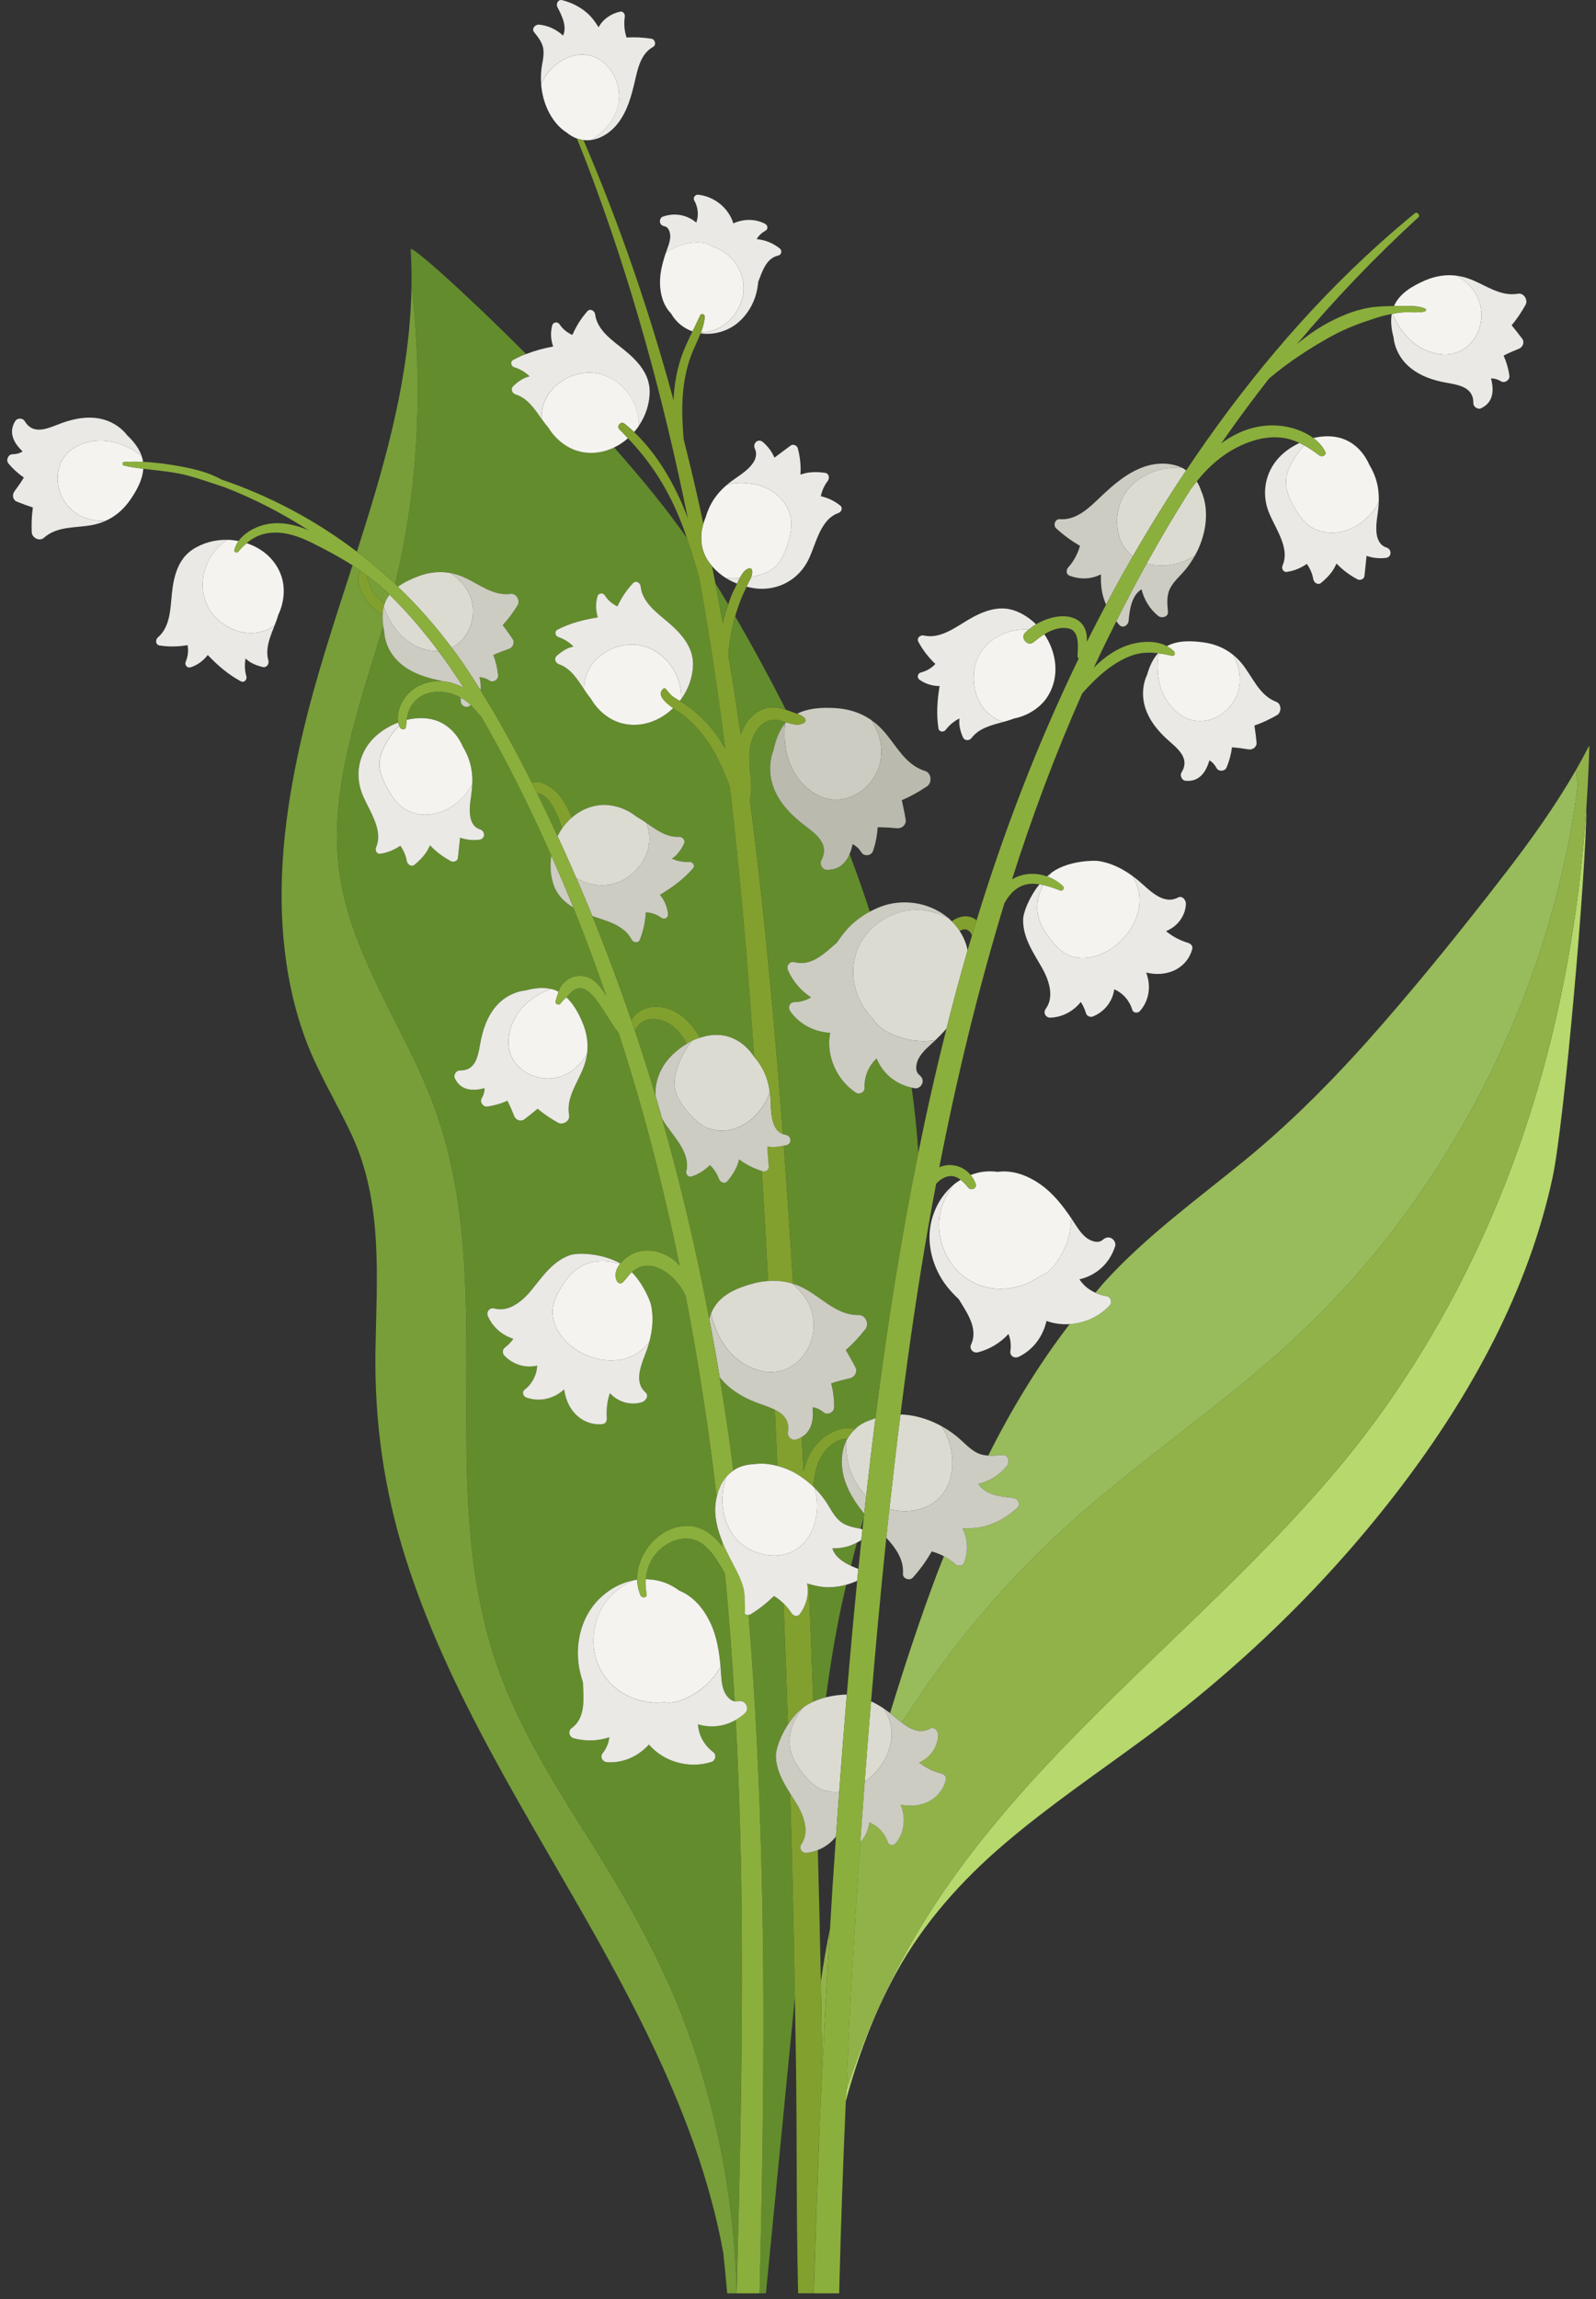<svg width="100" height="144" viewBox="0 0 100 144" fill="none" xmlns="http://www.w3.org/2000/svg">
<rect x="0" y="0" width="100" height="144" fill="#333333" stroke="none"/>
<g clip-path="url(#clip0_3_173315)">
<path d="M53.571 129.313C54.965 125.474 56.826 121.815 59.138 118.45C61.393 115.168 64.016 112.155 66.778 109.294C72.328 103.542 78.448 98.346 83.623 92.234C88.811 86.103 92.715 78.947 95.334 71.362C97.65 64.653 98.915 57.67 99.397 50.606C99.392 54.483 98.018 70.325 97.278 73.759C95.751 80.847 92.167 87.35 87.816 93.084C83.227 99.132 77.698 104.477 71.59 108.97C68.694 111.1 65.713 113.125 62.972 115.459C60.238 117.788 57.851 120.459 56.122 123.624C54.729 126.171 53.74 128.86 52.991 131.622C53.001 131.395 53.009 131.169 53.019 130.942C53.196 130.397 53.377 129.853 53.573 129.314L53.571 129.313Z" fill="#B6D86C"/>
<path d="M98.776 49.854C97.502 58.836 94.034 67.462 88.871 74.9C86.248 78.678 83.152 82.106 79.683 85.122C75.726 88.563 71.406 91.558 67.47 95.023C63.217 98.767 59.541 103.128 56.514 107.907C56.245 107.704 55.994 107.481 55.768 107.303C56.684 104.332 57.647 101.375 58.751 98.466C58.876 98.135 59.013 97.806 59.142 97.476C59.398 97.611 59.638 97.776 59.861 97.974C60.009 98.105 60.317 98.114 60.403 97.892C60.679 97.182 60.657 96.382 60.303 95.729C60.818 95.741 61.329 95.711 61.834 95.559C62.545 95.345 63.191 94.949 63.736 94.449C63.995 94.213 63.758 93.839 63.463 93.817C62.71 93.758 61.729 93.627 61.303 92.95C62.003 92.772 62.626 92.393 63.094 91.814C63.289 91.574 63.179 91.096 62.802 91.137C62.52 91.168 62.216 91.192 61.919 91.172C63.37 88.274 65.053 85.501 67.022 82.936C67.96 82.876 68.879 82.463 69.526 81.766C69.699 81.58 69.596 81.219 69.331 81.184C69.084 81.151 68.853 81.071 68.632 80.97C68.839 80.731 69.034 80.482 69.249 80.248C71.908 77.345 75.079 75.069 78.108 72.583C81.229 70.02 84.042 67.111 86.69 64.066C89.313 61.052 91.824 57.921 94.269 54.761C95.891 52.664 97.424 50.52 98.74 48.238C98.782 48.554 98.823 48.871 98.865 49.188C98.835 49.41 98.807 49.632 98.774 49.854H98.776Z" fill="#98BB5B"/>
<path d="M51.522 129.641C51.496 127.805 51.468 125.968 51.432 124.132C51.588 123.026 51.775 121.919 52.006 120.816C51.824 123.756 51.663 126.698 51.522 129.64V129.641Z" fill="#91B249"/>
<path d="M83.623 92.233C78.448 98.346 72.329 103.542 66.778 109.294C64.016 112.155 61.394 115.168 59.139 118.45C56.826 121.814 54.965 125.474 53.571 129.313C53.375 129.852 53.194 130.396 53.017 130.941C53.248 125.749 53.54 120.561 53.904 115.377C54.217 115.039 54.421 114.611 54.463 114.147C55.012 114.356 55.449 114.83 55.634 115.388C55.706 115.603 55.993 115.607 56.121 115.451C56.692 114.758 56.769 113.813 56.426 113.03C56.905 113.124 57.388 113.127 57.885 112.962C58.583 112.729 59.111 112.168 59.268 111.447C59.309 111.26 59.147 111.126 58.989 111.085C58.492 110.954 58.001 110.719 57.588 110.397C58.268 110.095 58.765 109.442 58.778 108.663C58.782 108.421 58.54 108.114 58.268 108.268C57.651 108.618 57.047 108.307 56.513 107.903C59.54 103.125 63.216 98.763 67.469 95.019C71.405 91.554 75.725 88.56 79.682 85.118C83.15 82.103 86.247 78.674 88.87 74.897C94.034 67.458 97.501 58.832 98.775 49.85C98.806 49.629 98.835 49.406 98.865 49.184C98.823 48.868 98.781 48.552 98.74 48.235C99.032 47.728 99.314 47.214 99.582 46.692C99.575 47.011 99.565 47.328 99.554 47.647C99.516 48.633 99.464 49.617 99.397 50.602C98.916 57.665 97.651 64.648 95.334 71.358C92.715 78.943 88.813 86.099 83.623 92.23V92.233Z" fill="#91B249"/>
<path d="M41.504 63.922C42.068 64.116 42.491 64.512 42.817 65.004C42.894 65.121 42.963 65.245 43.033 65.373C42.514 65.678 42.051 66.083 41.711 66.541C41.251 67.161 41.035 67.896 41.068 68.629C40.717 67.453 40.356 66.281 39.972 65.114C39.914 64.939 39.85 64.766 39.791 64.592C39.837 64.442 39.919 64.298 40.061 64.161C40.445 63.79 41.019 63.755 41.504 63.922Z" fill="#638C2D"/>
<path d="M46.796 45.232C46.628 45.474 46.51 45.735 46.419 46.005C46.176 44.34 45.917 42.677 45.638 41.017C45.671 40.554 45.721 40.093 45.809 39.64C45.876 39.291 45.962 38.945 46.061 38.604C47.173 40.517 48.232 42.464 49.231 44.444C48.951 44.35 48.667 44.278 48.369 44.287C47.721 44.309 47.157 44.713 46.797 45.231L46.796 45.232Z" fill="#638C2D"/>
<path d="M32.221 23.004C32.586 23.117 32.917 23.31 33.189 23.573C33.057 23.606 32.927 23.647 32.797 23.715C32.56 23.838 32.346 24 32.156 24.188C31.979 24.362 32.088 24.638 32.305 24.706C33.045 24.933 33.491 25.609 33.931 26.228C34.034 26.373 34.138 26.517 34.244 26.65C34.283 26.7 34.324 26.748 34.365 26.795C34.803 27.516 35.526 28.089 36.312 28.28C37.074 28.466 37.823 28.348 38.482 28.028C40.232 30.006 41.839 31.971 43.053 33.722C43.323 34.505 43.562 35.298 43.795 36.092C44.445 39.677 44.986 43.278 45.443 46.892C45.054 46.207 44.594 45.573 44.028 45.013C43.67 44.658 43.276 44.345 42.857 44.066C42.77 44.009 42.681 43.956 42.593 43.904C42.623 43.866 42.657 43.831 42.685 43.792C43.135 43.166 43.411 42.413 43.424 41.636C43.443 40.533 42.691 39.693 41.907 39.017C41.199 38.409 40.243 37.746 40.145 36.733C40.124 36.509 39.847 36.334 39.666 36.528C39.256 36.966 38.936 37.448 38.687 37.983C38.364 37.836 38.095 37.601 37.901 37.296C37.785 37.112 37.504 37.134 37.439 37.353C37.309 37.793 37.322 38.247 37.462 38.674C36.578 38.815 35.73 39.03 34.927 39.447C34.724 39.553 34.789 39.836 34.983 39.904C35.344 40.027 35.669 40.23 35.933 40.5C35.8 40.53 35.67 40.567 35.537 40.631C35.296 40.746 35.078 40.903 34.882 41.085C34.7 41.254 34.801 41.533 35.016 41.606C35.749 41.855 36.176 42.542 36.598 43.175C36.697 43.324 36.797 43.47 36.9 43.605C36.938 43.657 36.978 43.705 37.018 43.754C37.434 44.487 38.141 45.079 38.921 45.293C40.132 45.624 41.327 45.181 42.184 44.357C42.455 44.548 42.718 44.705 42.826 44.793C43.703 45.507 44.406 46.396 44.921 47.402C45.232 48.008 45.496 48.629 45.732 49.259C46.195 53.222 46.57 57.196 46.887 61.174C47.02 62.845 47.138 64.518 47.257 66.191C47.249 66.182 47.244 66.172 47.237 66.165C46.735 65.411 45.95 64.865 45.012 64.827C44.627 64.811 44.239 64.878 43.864 64.999C43.625 64.553 43.286 64.141 42.977 63.851C42.435 63.341 41.698 63.018 40.947 63.071C40.351 63.113 39.866 63.417 39.556 63.898C38.808 61.703 37.996 59.529 37.117 57.382C37.996 57.683 39.113 57.949 39.572 58.847C39.675 59.048 39.996 59.109 40.094 58.861C40.314 58.302 40.433 57.737 40.468 57.146C40.822 57.163 41.158 57.283 41.451 57.494C41.627 57.622 41.88 57.497 41.86 57.27C41.819 56.813 41.639 56.396 41.352 56.05C42.121 55.592 42.83 55.078 43.423 54.395C43.573 54.222 43.408 53.982 43.203 53.992C42.821 54.01 42.445 53.942 42.099 53.789C42.213 53.712 42.319 53.628 42.419 53.521C42.6 53.324 42.744 53.098 42.86 52.856C42.967 52.632 42.769 52.41 42.543 52.421C41.77 52.461 41.12 51.979 40.495 51.548C40.349 51.446 40.202 51.348 40.057 51.259C40.002 51.227 39.948 51.195 39.893 51.165C39.236 50.638 38.361 50.347 37.557 50.437C36.885 50.511 36.305 50.801 35.829 51.215C35.655 50.766 35.425 50.349 35.213 50.032C34.857 49.504 33.981 48.78 33.332 49.045C32.338 47.062 31.277 45.11 30.108 43.236C30.139 42.976 30.11 42.696 30.048 42.422C30.267 42.428 30.474 42.501 30.674 42.635C30.895 42.782 31.231 42.572 31.207 42.311C31.166 41.862 31.064 41.443 30.908 41.03C31.226 40.885 31.552 40.763 31.886 40.648C32.13 40.563 32.273 40.263 32.119 40.031C31.922 39.732 31.71 39.446 31.497 39.159C31.849 38.778 32.155 38.36 32.431 37.916C32.611 37.626 32.359 37.157 32 37.203C30.866 37.348 30 36.563 29.017 36.14C28.756 36.028 28.494 35.948 28.232 35.898C27.556 35.77 26.873 35.843 26.191 36.103C25.763 36.267 25.314 36.473 24.933 36.755C24.872 36.696 24.812 36.634 24.752 36.575C24.908 35.954 25.053 35.331 25.179 34.703C26.177 29.74 26.393 24.643 25.963 19.605C25.912 19.013 25.852 18.422 25.784 17.832C25.793 17.094 25.775 16.356 25.733 15.618C25.716 15.304 29.048 18.244 32.965 22.179C32.689 22.286 32.416 22.404 32.151 22.552C31.951 22.663 32.025 22.945 32.221 23.006V23.004Z" fill="#638C2D"/>
<path d="M47.366 87.838C47.742 87.983 48.176 88.112 48.549 88.298C48.608 89.473 48.661 90.646 48.716 91.821C48.232 91.692 47.725 91.636 47.235 91.712C46.953 91.719 46.672 91.768 46.404 91.868C46.237 91.928 46.088 92.012 45.949 92.105C45.867 91.468 45.79 90.831 45.7 90.195C45.515 88.878 45.309 87.564 45.093 86.251C45.668 86.996 46.497 87.501 47.366 87.836V87.838Z" fill="#638C2D"/>
<path d="M52.622 95.273C52.222 94.929 52 94.407 51.7 93.982C51.501 93.7 51.276 93.433 51.032 93.188C51.009 93.166 50.983 93.146 50.961 93.123C51.002 92.623 51.077 92.116 51.257 91.657C51.464 91.128 51.817 90.636 52.31 90.343C52.57 90.187 52.837 90.122 53.107 90.112C53.079 90.162 53.041 90.206 53.016 90.257C52.647 91.045 52.678 92.019 52.974 92.85C53.235 93.579 53.658 94.217 54.147 94.807C54.138 94.888 54.128 94.969 54.119 95.051C54.053 95.285 53.991 95.519 53.927 95.753C53.481 95.676 52.974 95.575 52.621 95.273H52.622Z" fill="#638C2D"/>
<path d="M52.153 96.977C52.691 96.994 53.213 96.875 53.691 96.625C53.562 97.108 53.438 97.592 53.316 98.076C52.804 97.838 52.306 97.502 52.155 96.978L52.153 96.977Z" fill="#638C2D"/>
<path d="M34.92 51.073C35.042 51.34 35.133 51.617 35.215 51.895C35.109 52.047 35.016 52.206 34.933 52.373C34.514 51.472 34.086 50.573 33.645 49.678C33.852 49.701 34.045 49.779 34.236 49.967C34.54 50.266 34.748 50.689 34.922 51.073H34.92Z" fill="#638C2D"/>
<path d="M51.751 106.314C51.489 106.379 51.219 106.471 50.955 106.59C50.867 104.129 50.772 101.669 50.667 99.208C51.086 99.334 51.511 99.423 51.961 99.418C52.321 99.414 52.679 99.357 53.026 99.263C52.929 99.673 52.831 100.084 52.741 100.497C52.327 102.422 52.013 104.363 51.75 106.313L51.751 106.314Z" fill="#638C2D"/>
<path d="M47.727 117.513C47.594 112.052 47.344 106.594 46.898 101.153C46.945 101.151 46.992 101.142 47.035 101.115C47.566 100.786 48.051 100.4 48.498 99.967C48.716 100.099 48.913 100.255 49.093 100.428C49.194 102.956 49.288 105.484 49.373 108.013C48.877 108.767 48.614 109.578 48.615 109.946C48.617 110.836 49.046 111.594 49.505 112.326C49.538 113.467 49.575 114.61 49.605 115.751C49.686 118.872 49.749 121.993 49.804 125.113C49.196 131.289 48.593 137.467 47.99 143.643H47.586C47.806 134.934 47.939 126.222 47.727 117.512V117.513Z" fill="#638C2D"/>
<path d="M45.208 96.429C45.224 96.577 45.24 96.726 45.255 96.874C44.704 96.139 43.979 95.562 42.998 95.575C41.324 95.599 39.873 97.296 39.92 98.955C39.848 98.965 39.776 98.969 39.705 98.982C38.436 99.228 37.294 100.112 36.707 101.316C36.246 102.26 36.103 103.374 36.281 104.407C36.338 104.739 36.424 105.062 36.526 105.38C36.557 106.354 36.716 107.588 35.823 108.236C35.567 108.421 35.66 108.799 35.954 108.878C36.69 109.073 37.465 109.05 38.181 108.813C38.136 109.17 37.999 109.505 37.767 109.801C37.567 110.057 37.758 110.358 38.054 110.375C39.07 110.434 39.995 109.999 40.661 109.266C41.596 110.37 43.208 110.799 44.586 110.354C44.828 110.276 44.914 109.91 44.699 109.75C44.133 109.33 43.777 108.691 43.732 107.999C44.545 108.236 45.374 108.14 46.099 107.723C46.345 112.343 46.463 116.97 46.483 121.595C46.515 128.903 46.351 136.212 46.157 143.519C46.022 138.183 45.066 132.868 43.31 127.813C41.769 123.38 39.525 119.347 37.033 115.39C34.554 111.454 32.036 107.481 30.72 102.975C28.065 93.879 30.068 84.314 28.658 75.066C28.306 72.758 27.715 70.484 26.828 68.323C25.968 66.23 24.872 64.243 23.879 62.212C22.903 60.213 21.994 58.148 21.509 55.968C21.002 53.693 21.027 51.382 21.387 49.087C21.916 45.721 23.041 42.491 24.012 39.223C24.028 39.331 24.047 39.438 24.071 39.545C24.102 40.14 24.343 40.729 24.719 41.182C25.291 41.87 26.128 42.261 26.978 42.486C27.215 42.549 27.477 42.603 27.731 42.672C27.566 42.659 27.398 42.657 27.229 42.674C26.502 42.748 25.812 43.094 25.378 43.69C25.067 44.116 24.845 44.716 24.953 45.253C24.406 45.462 23.897 45.772 23.493 46.152C22.582 47.01 22.241 48.278 22.606 49.472C22.942 50.57 24.084 51.873 23.56 53.081C23.483 53.257 23.608 53.505 23.823 53.474C24.299 53.405 24.701 53.232 25.083 52.973C25.284 53.258 25.43 53.586 25.487 53.929C25.522 54.139 25.773 54.328 25.973 54.163C26.229 53.953 26.465 53.724 26.659 53.454C26.775 53.291 26.862 53.121 26.944 52.95C27.326 53.352 27.762 53.676 28.261 53.943C28.423 54.029 28.671 53.923 28.692 53.73C28.737 53.309 28.781 52.889 28.825 52.468C29.212 52.602 29.612 52.647 30.033 52.596C30.419 52.549 30.416 52.056 30.074 51.946C29.263 51.686 29.418 50.529 29.511 49.903C29.552 49.629 29.581 49.358 29.59 49.091C29.609 48.523 29.542 47.967 29.321 47.413C29.233 47.193 29.125 46.971 28.996 46.76C28.634 45.928 27.958 45.252 27.041 45.048C26.536 44.936 26.001 44.963 25.485 45.088C25.543 44.668 25.658 44.286 25.975 43.94C26.381 43.496 26.984 43.302 27.577 43.325C28.023 43.343 28.46 43.471 28.853 43.682C28.861 43.758 28.875 43.828 28.87 43.915C28.856 44.136 29.128 44.339 29.335 44.253C29.397 44.227 29.448 44.194 29.503 44.163C29.74 44.398 29.944 44.661 30.166 44.906C30.335 45.197 30.505 45.487 30.669 45.782C32.084 48.319 33.366 50.929 34.544 53.587C34.445 54.225 34.486 54.886 34.716 55.496C34.946 56.109 35.397 56.532 35.928 56.848C36.664 58.67 37.348 60.515 37.989 62.373C37.762 62.005 37.512 61.647 37.168 61.395C36.691 61.048 36.068 61.023 35.572 61.353C35.245 61.571 35.098 61.826 34.993 62.118C34.947 62.095 34.903 62.067 34.856 62.047C34.742 61.999 34.624 61.963 34.505 61.937C33.996 61.823 33.452 61.892 32.937 62.034C32.344 62.093 31.77 62.364 31.335 62.762C30.675 63.367 30.328 64.224 30.144 65.086C29.967 65.918 29.937 67.064 28.808 67.049C28.587 67.045 28.399 67.328 28.494 67.53C28.863 68.321 29.64 68.352 30.361 68.153C30.366 68.372 30.303 68.583 30.18 68.79C30.043 69.019 30.269 69.344 30.527 69.308C30.974 69.246 31.386 69.124 31.791 68.947C31.951 69.258 32.089 69.579 32.218 69.907C32.314 70.148 32.621 70.275 32.845 70.111C33.133 69.898 33.409 69.674 33.683 69.446C34.081 69.781 34.512 70.067 34.968 70.321C35.266 70.488 35.722 70.212 35.659 69.856C35.459 68.728 36.2 67.823 36.574 66.82C36.674 66.553 36.74 66.287 36.777 66.022C36.873 65.338 36.766 64.66 36.472 63.99C36.235 63.448 35.927 62.874 35.482 62.463C35.533 62.416 35.587 62.367 35.633 62.319C35.798 62.142 35.972 61.95 36.219 61.905C36.676 61.822 37.076 62.268 37.33 62.59C37.845 63.246 38.244 64.04 38.766 64.709C39.258 66.233 39.73 67.763 40.165 69.302C41.096 72.593 41.893 75.921 42.584 79.273C42.457 79.138 42.329 79.002 42.18 78.891C41.488 78.371 40.57 78.153 39.746 78.483C39.456 78.599 39.111 78.839 38.869 79.138C37.716 78.481 36.196 78.443 35.699 78.617C34.627 78.992 33.985 79.957 33.299 80.798C32.755 81.466 31.897 82.211 30.969 81.953C30.683 81.873 30.448 82.155 30.564 82.425C30.862 83.126 31.458 83.631 32.164 83.854C32.012 84.064 31.832 84.25 31.616 84.414C31.474 84.522 31.467 84.762 31.585 84.889C32.117 85.46 32.912 85.713 33.651 85.529C33.634 86.118 33.329 86.686 32.863 87.044C32.683 87.182 32.775 87.455 32.963 87.526C33.804 87.839 34.721 87.604 35.346 87.022C35.415 87.506 35.569 87.964 35.887 88.38C36.336 88.965 37.038 89.281 37.77 89.192C37.96 89.17 38.033 88.973 38.019 88.81C37.98 88.296 38.041 87.754 38.209 87.258C38.716 87.803 39.494 88.06 40.235 87.817C40.465 87.742 40.674 87.412 40.44 87.205C39.63 86.491 40.271 85.301 40.545 84.489C40.595 84.343 40.64 84.195 40.679 84.046C40.887 83.274 40.961 82.452 40.773 81.673C40.73 81.501 40.334 80.446 39.582 79.681C39.603 79.663 39.621 79.643 39.643 79.624C39.872 79.442 40.121 79.314 40.413 79.281C41.084 79.204 41.768 79.637 42.221 80.095C42.524 80.401 42.758 80.756 42.956 81.135C43.764 85.313 44.404 89.522 44.907 93.744C44.832 94.079 44.794 94.425 44.815 94.763C44.852 95.341 45.001 95.893 45.206 96.427L45.208 96.429Z" fill="#638C2D"/>
<path d="M45.372 105.926C45.182 105.46 45.192 104.937 45.151 104.443C45.151 104.432 45.149 104.421 45.149 104.409C45.068 103.473 44.917 102.504 44.514 101.65C44.107 100.792 43.476 100.006 42.579 99.636C42.568 99.631 42.557 99.627 42.547 99.623C42.282 99.423 41.989 99.261 41.692 99.148C41.287 98.994 40.873 98.928 40.463 98.923C40.498 98.406 40.656 97.912 40.983 97.463C41.467 96.798 42.316 96.306 43.152 96.377C44.172 96.463 44.807 97.525 45.279 98.319C45.335 98.414 45.376 98.512 45.426 98.609C45.675 101.255 45.873 103.907 46.027 106.56C45.725 106.512 45.474 106.179 45.371 105.926H45.372Z" fill="#638C2D"/>
<path d="M45.291 39.047C45.141 38.205 44.983 37.363 44.82 36.522C45.091 36.967 45.366 37.41 45.632 37.861C45.496 38.251 45.382 38.645 45.291 39.047Z" fill="#638C2D"/>
<path d="M42.999 73.35C42.954 73.536 43.121 73.757 43.327 73.688C43.783 73.536 44.147 73.296 44.479 72.972C44.726 73.218 44.927 73.514 45.045 73.841C45.117 74.042 45.397 74.184 45.565 73.986C45.779 73.733 45.971 73.467 46.114 73.165C46.199 72.984 46.255 72.803 46.305 72.619C46.736 72.936 47.208 73.17 47.726 73.343C47.867 75.641 48.001 77.938 48.126 80.237C47.841 80.258 47.552 80.296 47.26 80.374C46.321 80.619 45.28 81.008 44.746 81.879C44.67 82.002 44.607 82.13 44.554 82.262C44.508 82.379 44.475 82.502 44.446 82.624C43.645 78.398 42.663 74.207 41.484 70.073C42.044 71.063 43.292 72.112 42.999 73.35Z" fill="#638C2D"/>
<path d="M52.45 59.028C51.712 59.661 50.851 60.56 49.788 60.266C49.483 60.182 49.247 60.493 49.37 60.772C49.679 61.469 50.182 62.059 50.815 62.471C50.51 62.66 50.163 62.762 49.788 62.767C49.465 62.771 49.349 63.109 49.521 63.351C50.111 64.181 51.029 64.632 52.016 64.692C51.742 66.114 52.418 67.642 53.627 68.439C53.84 68.58 54.177 68.417 54.167 68.15C54.141 67.446 54.415 66.766 54.925 66.299C55.317 67.242 56.098 67.903 57.121 68.122C57.311 69.478 57.451 70.839 57.541 72.203C56.473 77.481 55.63 82.805 54.94 88.143C54.91 88.375 54.884 88.606 54.855 88.837C54.765 88.869 54.672 88.894 54.585 88.934C54.292 89.027 54.013 89.163 53.764 89.347C53.702 89.393 53.657 89.451 53.601 89.502C52.609 89.261 51.485 89.946 50.926 90.794C50.651 91.212 50.47 91.686 50.346 92.174C50.31 91.454 50.274 90.734 50.236 90.014C50.876 89.634 50.998 88.884 50.916 88.147C51.167 88.182 51.398 88.293 51.612 88.471C51.849 88.668 52.262 88.469 52.267 88.164C52.276 87.64 52.212 87.146 52.083 86.65C52.468 86.521 52.86 86.422 53.258 86.332C53.551 86.266 53.752 85.936 53.605 85.65C53.414 85.28 53.207 84.923 52.997 84.566C53.453 84.171 53.857 83.728 54.231 83.25C54.476 82.938 54.242 82.365 53.823 82.374C52.498 82.399 51.597 81.384 50.517 80.772C50.246 80.619 49.971 80.502 49.691 80.412C49.513 77.527 49.323 74.642 49.109 71.759C49.168 71.745 49.228 71.744 49.286 71.725C49.659 71.611 49.568 71.126 49.211 71.078C49.154 71.07 49.108 71.047 49.059 71.029C48.719 66.517 48.328 62.009 47.856 57.507C47.596 55.028 47.306 52.551 46.985 50.079C47.188 49.389 46.99 48.533 46.963 47.824C46.937 47.143 46.984 46.491 47.323 45.888C47.641 45.323 48.149 44.987 48.808 45.11C48.956 45.138 49.109 45.188 49.264 45.237C49.241 45.262 49.215 45.282 49.194 45.308C48.809 45.775 48.593 46.374 48.466 46.982C48.215 47.626 48.19 48.364 48.373 49.024C48.649 50.026 49.349 50.839 50.141 51.482C50.906 52.105 52.072 52.739 51.46 53.899C51.341 54.126 51.532 54.471 51.791 54.479C52.547 54.506 52.986 54.069 53.232 53.491C53.684 54.685 54.105 55.89 54.502 57.101C53.959 57.392 53.461 57.769 53.057 58.226C52.833 58.479 52.636 58.748 52.452 59.026L52.45 59.028Z" fill="#638C2D"/>
<path d="M23.037 37.712C23.277 38.013 23.606 38.298 23.971 38.531C23.962 38.76 23.975 38.992 24.011 39.224C23.038 42.493 21.914 45.723 21.386 49.089C21.026 51.384 21 53.694 21.508 55.969C21.994 58.15 22.903 60.214 23.878 62.213C24.87 64.244 25.967 66.231 26.826 68.325C27.714 70.486 28.305 72.76 28.657 75.067C30.067 84.316 28.064 93.88 30.719 102.977C32.034 107.483 34.552 111.456 37.032 115.392C39.524 119.349 41.768 123.38 43.309 127.814C45.065 132.868 46.021 138.183 46.156 143.52C46.156 143.561 46.154 143.604 46.153 143.645H45.564C45.49 142.811 45.411 141.975 45.323 141.143C44.065 134.154 40.836 127.555 37.39 121.404C33.051 113.66 28.119 106.13 25.414 97.602C24.073 93.377 23.455 89.057 23.525 84.627C23.598 80.06 24.019 75.347 22.036 71.084C21.091 69.054 19.901 67.156 19.125 65.047C18.389 63.052 17.963 60.955 17.768 58.839C17.365 54.488 17.984 50.084 18.984 45.853C19.817 42.332 20.968 38.876 22.088 35.41C22.259 35.52 22.428 35.632 22.592 35.75C22.208 36.286 22.695 37.281 23.038 37.712H23.037Z" fill="#779E39"/>
<path d="M25.179 34.701C25.052 35.328 24.908 35.952 24.752 36.573C23.991 35.857 23.191 35.187 22.362 34.556C23.986 29.494 25.481 24.403 25.747 19.061C25.767 18.65 25.779 18.24 25.784 17.83C25.852 18.42 25.912 19.01 25.963 19.602C26.393 24.642 26.177 29.739 25.179 34.701Z" fill="#779E39"/>
<path d="M24.114 37.795C24.066 37.761 24.012 37.734 23.966 37.698C23.707 37.496 23.476 37.262 23.305 36.978C23.228 36.85 22.984 36.331 23.03 36.081C23.286 36.276 23.54 36.473 23.796 36.669C24.004 36.861 24.211 37.054 24.413 37.254C24.323 37.369 24.241 37.491 24.176 37.627C24.15 37.682 24.135 37.74 24.114 37.796V37.795Z" fill="#779E39"/>
<path d="M40.943 63.069C41.695 63.017 42.431 63.339 42.973 63.85C43.281 64.14 43.622 64.552 43.86 64.997C43.679 65.056 43.499 65.123 43.326 65.208C43.225 65.256 43.13 65.316 43.033 65.373C42.965 65.245 42.894 65.119 42.817 65.004C42.491 64.512 42.067 64.116 41.503 63.922C41.019 63.755 40.445 63.79 40.061 64.161C39.919 64.298 39.837 64.442 39.791 64.592C39.714 64.359 39.631 64.129 39.553 63.897C39.862 63.415 40.348 63.112 40.943 63.069Z" fill="#82A02E"/>
<path d="M35.211 50.029C35.424 50.347 35.654 50.764 35.828 51.212C35.596 51.412 35.39 51.642 35.215 51.895C35.133 51.615 35.042 51.34 34.921 51.073C34.747 50.689 34.539 50.266 34.235 49.967C34.044 49.779 33.851 49.702 33.643 49.678C33.539 49.466 33.435 49.254 33.329 49.042C33.98 48.779 34.856 49.502 35.21 50.029H35.211Z" fill="#82A02E"/>
<path d="M23.306 36.979C23.475 37.262 23.707 37.496 23.967 37.698C24.013 37.734 24.067 37.763 24.115 37.795C24.093 37.854 24.067 37.912 24.049 37.972C24 38.154 23.98 38.342 23.972 38.531C23.607 38.298 23.278 38.013 23.038 37.712C22.695 37.281 22.208 36.286 22.592 35.75C22.741 35.857 22.885 35.969 23.03 36.08C22.986 36.33 23.23 36.849 23.306 36.977V36.979Z" fill="#82A02E"/>
<path d="M60.833 58.449C60.619 58.14 60.371 58.168 60.129 58.312C59.984 58.089 59.816 57.889 59.63 57.706C60.095 57.377 60.675 57.249 61.162 57.621C61.172 57.629 61.178 57.64 61.188 57.649C61.092 57.964 60.996 58.278 60.903 58.593C60.878 58.547 60.863 58.491 60.833 58.45V58.449Z" fill="#82A02E"/>
<path d="M53.106 90.112C52.837 90.122 52.569 90.187 52.31 90.343C51.816 90.638 51.464 91.128 51.256 91.657C51.076 92.116 51.001 92.623 50.96 93.123C50.502 92.682 49.975 92.311 49.392 92.053C49.176 91.957 48.948 91.884 48.715 91.821C48.659 90.646 48.607 89.471 48.549 88.298C49.092 88.568 49.499 88.961 49.368 89.727C49.324 89.979 49.612 90.247 49.862 90.175C50.004 90.134 50.124 90.076 50.234 90.012C50.271 90.731 50.308 91.452 50.343 92.171C50.466 91.683 50.647 91.21 50.923 90.792C51.481 89.943 52.607 89.258 53.598 89.5C53.397 89.68 53.231 89.886 53.106 90.112Z" fill="#82A02E"/>
<path d="M49.604 101.05C49.701 101.203 49.972 101.289 50.103 101.116C50.527 100.559 50.711 99.845 50.563 99.178C50.598 99.189 50.633 99.198 50.667 99.208C50.772 101.668 50.867 104.129 50.954 106.59C50.747 106.685 50.543 106.792 50.358 106.929C50.334 106.946 50.311 106.965 50.287 106.983C49.923 107.27 49.62 107.636 49.373 108.013C49.288 105.484 49.194 102.955 49.093 100.427C49.285 100.612 49.457 100.818 49.604 101.05Z" fill="#82A02E"/>
<path d="M49.505 112.326C49.632 112.529 49.762 112.73 49.885 112.931C50.336 113.665 50.758 114.721 50.212 115.515C50.043 115.76 50.232 116.074 50.524 116.053C50.777 116.035 51.014 115.967 51.243 115.877C51.316 118.628 51.381 121.379 51.433 124.131C51.468 125.967 51.498 127.803 51.524 129.64C51.461 130.971 51.388 132.301 51.333 133.632C51.226 136.2 51.135 138.767 51.06 141.336C51.038 142.104 51.011 142.874 50.986 143.643H50.018C50.014 143.611 50.007 143.581 50.006 143.545C49.891 138.915 49.94 134.279 49.879 129.648C49.859 128.135 49.83 126.624 49.804 125.113C49.75 121.993 49.688 118.872 49.605 115.751C49.576 114.609 49.538 113.467 49.505 112.326Z" fill="#82A02E"/>
<path d="M48.128 80.237C48.003 77.939 47.868 75.641 47.728 73.343C47.745 73.35 47.76 73.358 47.778 73.363C47.952 73.419 48.178 73.271 48.164 73.077C48.133 72.655 48.102 72.233 48.072 71.811C48.416 71.866 48.761 71.838 49.107 71.756C49.321 74.639 49.511 77.524 49.689 80.41C49.672 80.405 49.656 80.397 49.64 80.392C49.149 80.242 48.644 80.198 48.128 80.237Z" fill="#82A02E"/>
<path d="M51.281 111.981C50.758 111.675 50.328 111.134 49.99 110.641C49.654 110.15 49.447 109.591 49.473 108.99C49.507 108.222 49.828 107.555 50.287 106.984C50.311 106.965 50.334 106.946 50.358 106.929C50.543 106.792 50.747 106.685 50.954 106.59C51.219 106.471 51.489 106.379 51.751 106.314C52.328 106.171 52.838 106.14 53.059 106.141C52.889 108.171 52.731 110.201 52.581 112.233C52.129 112.275 51.675 112.211 51.281 111.98V111.981Z" fill="#DBDBD2"/>
<path d="M55.831 109.078C55.649 110.12 55.026 111.009 54.175 111.615C54.302 109.931 54.435 108.246 54.575 106.562C54.849 106.692 55.116 106.839 55.367 107.01C55.772 107.608 55.957 108.355 55.831 109.078Z" fill="#DBDBD2"/>
<path d="M55.831 109.078C55.958 108.355 55.771 107.608 55.366 107.01C55.494 107.097 55.62 107.188 55.74 107.282C55.749 107.288 55.758 107.297 55.766 107.303C55.992 107.481 56.243 107.704 56.513 107.907C57.047 108.31 57.651 108.621 58.267 108.272C58.539 108.117 58.782 108.424 58.778 108.666C58.764 109.445 58.267 110.099 57.588 110.4C58 110.723 58.492 110.958 58.989 111.089C59.146 111.13 59.308 111.263 59.267 111.451C59.111 112.171 58.583 112.733 57.885 112.966C57.388 113.131 56.904 113.126 56.426 113.034C56.77 113.816 56.692 114.762 56.12 115.455C55.992 115.611 55.705 115.607 55.633 115.392C55.448 114.833 55.012 114.36 54.463 114.151C54.421 114.615 54.217 115.043 53.904 115.38C53.917 115.194 53.927 115.006 53.94 114.819C54.016 113.752 54.095 112.684 54.175 111.618C55.026 111.01 55.648 110.121 55.831 109.081V109.078Z" fill="#CCCCC2"/>
<path d="M50.288 106.983C49.827 107.555 49.508 108.222 49.474 108.99C49.447 109.591 49.655 110.15 49.991 110.64C50.329 111.133 50.759 111.675 51.282 111.981C51.676 112.211 52.13 112.276 52.582 112.234C52.514 113.163 52.445 114.095 52.381 115.024C52.087 115.411 51.692 115.704 51.242 115.878C51.014 115.967 50.777 116.035 50.523 116.054C50.231 116.074 50.042 115.76 50.211 115.516C50.758 114.722 50.337 113.666 49.885 112.932C49.761 112.732 49.631 112.53 49.504 112.327C49.046 111.595 48.617 110.836 48.615 109.947C48.615 109.579 48.877 108.768 49.373 108.014C49.621 107.636 49.923 107.271 50.287 106.985L50.288 106.983Z" fill="#CCCCC2"/>
<path d="M44.324 70.647C43.727 70.405 43.254 69.855 42.868 69.357C42.419 68.779 42.15 68.144 42.299 67.406C42.454 66.642 42.832 65.875 43.325 65.208C43.499 65.123 43.678 65.056 43.859 64.998C44.234 64.877 44.621 64.811 45.007 64.826C45.945 64.864 46.73 65.41 47.232 66.164C47.24 66.173 47.245 66.183 47.252 66.19C47.407 66.368 47.548 66.557 47.667 66.749C47.983 67.254 48.147 67.791 48.227 68.352C48.119 68.845 47.816 69.306 47.501 69.681C46.738 70.591 45.477 71.115 44.322 70.645L44.324 70.647Z" fill="#DBDBD2"/>
<path d="M43.033 65.373C43.13 65.316 43.226 65.256 43.326 65.208C42.833 65.875 42.455 66.642 42.3 67.406C42.151 68.144 42.42 68.779 42.869 69.356C43.255 69.854 43.729 70.403 44.325 70.647C45.479 71.118 46.74 70.594 47.503 69.684C47.819 69.308 48.122 68.847 48.23 68.355C48.269 68.62 48.288 68.891 48.296 69.167C48.313 69.756 48.368 70.799 49.058 71.031C49.108 71.048 49.153 71.072 49.21 71.079C49.567 71.126 49.658 71.611 49.285 71.726C49.225 71.745 49.167 71.746 49.108 71.76C48.763 71.842 48.419 71.868 48.074 71.815C48.103 72.237 48.135 72.659 48.166 73.081C48.179 73.275 47.953 73.423 47.779 73.367C47.762 73.362 47.747 73.352 47.729 73.347C47.211 73.175 46.739 72.94 46.308 72.623C46.258 72.807 46.203 72.989 46.117 73.169C45.974 73.47 45.782 73.737 45.568 73.989C45.4 74.186 45.12 74.045 45.048 73.845C44.931 73.518 44.73 73.221 44.482 72.976C44.15 73.299 43.786 73.54 43.33 73.692C43.124 73.76 42.957 73.54 43.002 73.353C43.295 72.116 42.047 71.067 41.487 70.077C41.349 69.595 41.214 69.112 41.071 68.632C41.038 67.899 41.255 67.163 41.715 66.543C42.054 66.085 42.517 65.681 43.037 65.376L43.033 65.373Z" fill="#CCCCC2"/>
<path d="M49.64 80.394C49.71 80.461 49.779 80.528 49.851 80.593C50.295 80.991 50.647 81.508 50.837 82.075C51.506 84.076 49.84 86.408 47.657 85.858C45.935 85.424 44.894 83.919 44.556 82.263C44.608 82.131 44.672 82.003 44.748 81.88C45.283 81.01 46.323 80.621 47.262 80.375C47.554 80.299 47.842 80.259 48.128 80.238C48.644 80.201 49.148 80.244 49.64 80.394Z" fill="#DBDBD2"/>
<path d="M47.656 85.857C49.839 86.407 51.505 84.073 50.835 82.074C50.645 81.508 50.295 80.99 49.85 80.591C49.778 80.527 49.708 80.46 49.639 80.392C49.655 80.397 49.671 80.405 49.687 80.41C49.967 80.499 50.242 80.616 50.513 80.769C51.593 81.381 52.494 82.396 53.819 82.371C54.239 82.364 54.472 82.937 54.227 83.248C53.853 83.726 53.448 84.169 52.993 84.563C53.203 84.921 53.411 85.278 53.601 85.648C53.749 85.934 53.547 86.264 53.254 86.33C52.857 86.419 52.464 86.519 52.079 86.647C52.208 87.144 52.273 87.639 52.263 88.162C52.258 88.466 51.844 88.666 51.608 88.468C51.394 88.289 51.163 88.179 50.912 88.144C50.994 88.881 50.874 89.632 50.233 90.012C50.123 90.076 50.003 90.134 49.861 90.175C49.611 90.247 49.323 89.979 49.367 89.727C49.498 88.961 49.091 88.568 48.548 88.298C48.174 88.112 47.739 87.983 47.365 87.838C46.495 87.504 45.667 86.998 45.091 86.254C44.891 85.041 44.675 83.833 44.445 82.625C44.475 82.502 44.507 82.38 44.553 82.263C44.891 83.92 45.932 85.424 47.654 85.858L47.656 85.857Z" fill="#CCCCC2"/>
<path d="M55.221 47.081C55.238 49.191 52.934 50.891 51.028 49.69C49.524 48.742 49.001 46.989 49.193 45.309C49.214 45.285 49.24 45.263 49.262 45.239C49.639 45.359 50.026 45.48 50.377 45.276C50.491 45.209 50.487 45.036 50.394 44.955C50.272 44.848 50.117 44.77 49.956 44.703C50.677 44.334 51.558 44.306 52.35 44.353C53.194 44.404 53.951 44.652 54.605 45.11C54.651 45.195 54.695 45.281 54.744 45.364C55.042 45.881 55.216 46.481 55.221 47.079V47.081Z" fill="#CCCCC2"/>
<path d="M51.789 54.481C51.529 54.472 51.338 54.128 51.458 53.901C52.07 52.74 50.904 52.106 50.139 51.483C49.347 50.84 48.647 50.026 48.371 49.025C48.19 48.365 48.213 47.627 48.464 46.984C48.591 46.375 48.807 45.776 49.192 45.309C49.001 46.989 49.525 48.742 51.027 49.69C52.933 50.891 55.238 49.189 55.221 47.081C55.215 46.483 55.042 45.882 54.743 45.365C54.695 45.282 54.649 45.196 54.604 45.112C54.858 45.29 55.097 45.499 55.32 45.743C56.157 46.66 56.699 47.905 57.968 48.292C58.369 48.415 58.413 49.031 58.084 49.253C57.581 49.59 57.059 49.886 56.504 50.12C56.593 50.525 56.68 50.929 56.746 51.339C56.798 51.658 56.504 51.908 56.206 51.879C55.799 51.841 55.396 51.813 54.991 51.816C54.96 52.327 54.868 52.819 54.697 53.313C54.598 53.601 54.145 53.662 53.98 53.4C53.833 53.164 53.648 52.987 53.419 52.876C53.376 53.089 53.315 53.298 53.233 53.491C52.987 54.069 52.549 54.506 51.791 54.479L51.789 54.481Z" fill="#BABAAE"/>
<path d="M28.232 35.896C28.298 35.947 28.363 35.998 28.432 36.046C28.849 36.346 29.198 36.756 29.413 37.224C29.987 38.472 29.436 40.007 28.303 40.567C27.28 39.195 26.153 37.921 24.933 36.753C25.314 36.472 25.763 36.265 26.192 36.102C26.874 35.842 27.555 35.767 28.232 35.897V35.896Z" fill="#DBDBD2"/>
<path d="M27.041 40.763C25.524 40.552 24.493 39.36 24.048 37.972C24.064 37.911 24.092 37.854 24.114 37.795C24.135 37.739 24.15 37.681 24.176 37.626C24.241 37.49 24.323 37.368 24.412 37.252C25.524 38.352 26.538 39.532 27.466 40.779C27.328 40.785 27.188 40.784 27.041 40.763Z" fill="#DBDBD2"/>
<path d="M28.87 43.919C28.875 43.832 28.861 43.761 28.852 43.687C29.01 43.772 29.162 43.867 29.302 43.98C29.374 44.039 29.438 44.103 29.502 44.168C29.449 44.199 29.398 44.232 29.335 44.258C29.127 44.343 28.856 44.141 28.87 43.92V43.919Z" fill="#CCCCC2"/>
<path d="M24.72 41.183C24.343 40.729 24.101 40.142 24.071 39.547C24.047 39.44 24.03 39.332 24.013 39.224C23.977 38.993 23.964 38.761 23.973 38.531C23.98 38.342 24 38.154 24.05 37.972C24.494 39.36 25.526 40.551 27.043 40.763C27.189 40.782 27.33 40.785 27.468 40.779C28.027 41.528 28.555 42.301 29.061 43.092C28.648 42.86 28.201 42.708 27.733 42.673C27.479 42.605 27.217 42.55 26.98 42.488C26.13 42.263 25.292 41.873 24.721 41.183H24.72Z" fill="#CCCCC2"/>
<path d="M29.413 37.224C29.198 36.756 28.848 36.346 28.432 36.046C28.364 35.998 28.298 35.947 28.232 35.896C28.494 35.946 28.756 36.025 29.017 36.137C30 36.56 30.866 37.346 32 37.2C32.359 37.154 32.611 37.623 32.431 37.913C32.156 38.358 31.85 38.775 31.497 39.157C31.711 39.443 31.922 39.73 32.12 40.028C32.274 40.26 32.131 40.561 31.886 40.646C31.554 40.76 31.226 40.882 30.908 41.028C31.065 41.441 31.167 41.859 31.208 42.309C31.231 42.57 30.896 42.779 30.675 42.632C30.474 42.499 30.267 42.426 30.048 42.419C30.109 42.693 30.138 42.973 30.108 43.233C29.828 42.785 29.544 42.342 29.252 41.904C28.949 41.447 28.631 41.004 28.305 40.567C29.438 40.007 29.99 38.472 29.416 37.224H29.413Z" fill="#CCCCC2"/>
<path d="M35.828 51.212C36.303 50.799 36.884 50.51 37.556 50.434C38.361 50.344 39.236 50.635 39.892 51.162C39.946 51.192 40.001 51.224 40.056 51.257C40.201 51.345 40.348 51.444 40.494 51.546C40.648 51.937 40.719 52.358 40.677 52.775C40.578 53.726 39.981 54.545 39.178 55.038C38.197 55.641 37.039 55.542 36.112 55.008C35.846 54.4 35.585 53.787 35.308 53.184C35.184 52.914 35.059 52.644 34.933 52.373C35.016 52.207 35.111 52.047 35.215 51.895C35.39 51.642 35.597 51.412 35.828 51.212Z" fill="#DBDBD2"/>
<path d="M34.716 55.499C34.486 54.889 34.445 54.229 34.544 53.59C35.023 54.669 35.486 55.755 35.928 56.85C35.397 56.533 34.947 56.11 34.716 55.498V55.499Z" fill="#CCCCC2"/>
<path d="M39.177 55.038C39.98 54.545 40.577 53.726 40.675 52.776C40.719 52.358 40.648 51.937 40.493 51.546C41.118 51.976 41.768 52.458 42.54 52.418C42.767 52.407 42.964 52.629 42.857 52.854C42.742 53.095 42.597 53.321 42.416 53.519C42.317 53.627 42.21 53.709 42.097 53.786C42.442 53.939 42.819 54.008 43.2 53.989C43.405 53.979 43.57 54.219 43.42 54.392C42.827 55.077 42.117 55.591 41.349 56.048C41.636 56.393 41.816 56.811 41.857 57.268C41.877 57.494 41.625 57.62 41.448 57.492C41.155 57.28 40.82 57.161 40.465 57.143C40.431 57.733 40.312 58.3 40.092 58.858C39.993 59.106 39.673 59.046 39.57 58.845C39.109 57.946 37.993 57.681 37.115 57.38C36.789 56.586 36.456 55.794 36.113 55.007C37.039 55.541 38.198 55.64 39.18 55.037L39.177 55.038Z" fill="#CCCCC2"/>
<path d="M70.571 34.452C69.713 33.376 69.836 31.622 70.717 30.602C71.547 29.641 72.815 29.225 74.055 29.295C74.15 29.339 74.233 29.405 74.32 29.463C73.144 31.221 72.031 33.02 70.979 34.845C70.831 34.73 70.692 34.602 70.57 34.45L70.571 34.452Z" fill="#DBDBD2"/>
<path d="M71.848 35.288C72.242 34.579 72.644 33.875 73.055 33.176C73.558 32.321 74.076 31.476 74.607 30.64C74.727 30.474 74.856 30.314 74.986 30.154C75.1 30.341 75.197 30.539 75.261 30.75C75.566 31.421 75.618 32.202 75.515 32.924C75.419 33.587 75.191 34.226 74.864 34.811C74.691 34.92 74.511 35.017 74.323 35.1C73.573 35.432 72.651 35.527 71.847 35.289L71.848 35.288Z" fill="#DBDBD2"/>
<path d="M70.716 30.603C69.834 31.624 69.713 33.377 70.571 34.453C70.693 34.605 70.832 34.734 70.98 34.847C70.915 34.958 70.847 35.068 70.784 35.179C70.275 36.067 69.783 36.966 69.303 37.871C69.234 37.713 69.175 37.55 69.126 37.384C68.99 36.916 68.967 36.446 68.981 35.971C68.378 36.293 67.643 36.308 66.994 36.049C66.792 35.968 66.802 35.684 66.923 35.55C67.28 35.154 67.525 34.697 67.668 34.191C67.131 33.877 66.63 33.513 66.171 33.089C65.969 32.903 66.111 32.498 66.4 32.52C67.459 32.602 68.257 31.789 68.966 31.115C69.767 30.354 70.62 29.611 71.676 29.241C72.44 28.974 73.336 28.953 74.055 29.299C72.815 29.227 71.546 29.643 70.716 30.605V30.603Z" fill="#CCCCC2"/>
<path d="M74.324 35.099C74.512 35.016 74.691 34.919 74.865 34.81C74.696 35.113 74.499 35.401 74.282 35.669C73.954 36.072 73.512 36.427 73.289 36.905C73.092 37.331 73.134 37.851 73.18 38.306C73.215 38.654 72.776 38.751 72.556 38.569C72.027 38.134 71.684 37.557 71.525 36.91C70.9 37.298 70.773 38.202 70.715 38.895C70.691 39.166 70.348 39.382 70.132 39.142C70.065 39.069 70.005 38.988 69.943 38.91C70.556 37.691 71.187 36.481 71.849 35.287C72.652 35.525 73.574 35.43 74.325 35.098L74.324 35.099Z" fill="#CCCCC2"/>
<path d="M58.993 89.331C59.112 89.517 59.219 89.713 59.311 89.916C59.904 91.231 59.832 93.039 58.642 94.008C57.853 94.652 56.721 94.791 55.726 94.521C55.942 92.545 56.169 90.569 56.418 88.596C56.594 88.603 56.769 88.614 56.942 88.638C57.661 88.736 58.358 88.979 58.994 89.33L58.993 89.331Z" fill="#DBDBD2"/>
<path d="M53.017 90.257C53.041 90.206 53.079 90.162 53.108 90.112C53.233 89.886 53.398 89.682 53.6 89.5C53.656 89.449 53.7 89.39 53.762 89.344C54.013 89.16 54.292 89.024 54.584 88.931C54.671 88.891 54.764 88.866 54.853 88.834C54.648 90.453 54.456 92.074 54.273 93.697C53.362 92.802 52.955 91.52 53.017 90.257Z" fill="#DBDBD2"/>
<path d="M58.641 94.008C59.832 93.039 59.905 91.23 59.311 89.916C59.219 89.713 59.112 89.517 58.993 89.331C59.324 89.512 59.638 89.723 59.93 89.958C60.37 90.311 60.76 90.791 61.28 91.03C61.479 91.121 61.697 91.157 61.918 91.171C62.215 91.191 62.519 91.168 62.801 91.137C63.179 91.096 63.288 91.572 63.093 91.814C62.625 92.394 62.002 92.772 61.301 92.95C61.728 93.627 62.71 93.758 63.462 93.817C63.756 93.839 63.994 94.211 63.735 94.449C63.19 94.949 62.544 95.345 61.833 95.559C61.326 95.711 60.817 95.741 60.301 95.728C60.655 96.382 60.678 97.184 60.402 97.892C60.316 98.113 60.008 98.105 59.86 97.974C59.638 97.776 59.397 97.612 59.141 97.476C58.9 97.349 58.646 97.248 58.379 97.175C58.042 97.762 57.651 98.311 57.195 98.815C56.995 99.036 56.554 98.885 56.576 98.57C56.639 97.671 56.113 96.951 55.528 96.312C55.59 95.715 55.658 95.119 55.723 94.522C56.718 94.793 57.85 94.653 58.639 94.01L58.641 94.008Z" fill="#CCCCC2"/>
<path d="M53.017 90.257C52.955 91.52 53.362 92.802 54.273 93.697C54.231 94.067 54.189 94.438 54.148 94.808C53.659 94.216 53.236 93.579 52.975 92.85C52.678 92.019 52.647 91.045 53.017 90.257Z" fill="#CCCCC2"/>
<path d="M60.127 58.312C60.295 58.571 60.437 58.851 60.536 59.16C60.574 59.277 60.601 59.4 60.626 59.524C60.152 61.152 59.718 62.789 59.303 64.432C59.078 64.683 58.845 64.925 58.605 65.154C57.959 65.246 57.302 65.226 56.652 65.046C55.922 64.843 55.053 64.471 54.672 63.782C54.118 63.229 53.727 62.507 53.555 61.744C53.266 60.455 53.626 59.132 54.569 58.202C55.527 57.256 56.912 56.773 58.241 57.076C58.655 57.169 59.048 57.317 59.422 57.504C59.495 57.566 59.561 57.637 59.629 57.705C59.814 57.889 59.983 58.089 60.127 58.311V58.312Z" fill="#DBDBD2"/>
<path d="M54.57 58.204C53.628 59.135 53.267 60.458 53.556 61.745C53.728 62.507 54.119 63.23 54.673 63.784C55.053 64.471 55.923 64.844 56.654 65.047C57.304 65.228 57.961 65.246 58.607 65.156C58.598 65.163 58.591 65.172 58.582 65.179C58.224 65.52 57.81 65.84 57.568 66.281C57.41 66.565 57.292 67.082 57.596 67.325C57.756 67.453 57.855 67.634 57.792 67.844C57.738 68.022 57.537 68.197 57.34 68.168C57.264 68.157 57.193 68.138 57.121 68.122C56.098 67.901 55.317 67.242 54.925 66.299C54.415 66.766 54.142 67.446 54.168 68.15C54.178 68.418 53.84 68.58 53.627 68.439C52.418 67.643 51.742 66.115 52.016 64.693C51.029 64.632 50.111 64.181 49.521 63.351C49.349 63.109 49.464 62.771 49.788 62.767C50.165 62.763 50.51 62.66 50.816 62.471C50.182 62.06 49.68 61.469 49.371 60.772C49.248 60.494 49.484 60.183 49.788 60.266C50.852 60.56 51.714 59.661 52.451 59.028C52.635 58.749 52.832 58.48 53.056 58.227C53.459 57.771 53.958 57.394 54.501 57.102C54.891 56.893 55.301 56.723 55.728 56.626C57.033 56.331 58.437 56.668 59.422 57.505C59.048 57.319 58.655 57.171 58.242 57.077C56.913 56.776 55.527 57.259 54.569 58.204H54.57Z" fill="#CCCCC2"/>
<path d="M46.483 121.597C46.462 116.971 46.345 112.345 46.099 107.724C46.309 107.604 46.51 107.459 46.699 107.285C46.845 107.149 46.836 106.884 46.73 106.73C46.607 106.549 46.404 106.513 46.203 106.558C46.144 106.572 46.087 106.568 46.03 106.559C45.876 103.905 45.677 101.254 45.428 98.608C45.379 98.512 45.338 98.414 45.282 98.318C44.809 97.522 44.175 96.462 43.155 96.376C42.319 96.305 41.47 96.797 40.985 97.461C40.657 97.911 40.499 98.405 40.466 98.921C40.446 99.227 40.468 99.539 40.526 99.855C40.568 100.09 40.225 100.128 40.139 99.936C39.998 99.62 39.933 99.287 39.923 98.955C39.875 97.296 41.326 95.599 43.001 95.576C43.983 95.562 44.706 96.139 45.258 96.874C45.243 96.726 45.226 96.578 45.211 96.43C45.402 96.929 45.643 97.413 45.893 97.885C46.269 98.599 46.712 99.394 46.656 100.212C46.691 100.506 46.697 100.797 46.668 101.081C46.734 101.131 46.817 101.157 46.899 101.152C47.345 106.594 47.595 112.051 47.728 117.512C47.941 126.222 47.807 134.934 47.588 143.644H46.155C46.155 143.602 46.158 143.56 46.159 143.519C46.353 136.212 46.517 128.905 46.484 121.596L46.483 121.597Z" fill="#8BAF3C"/>
<path d="M40.682 84.049C40.25 84.628 39.608 85.049 38.883 85.166C37.786 85.344 36.685 85.007 35.812 84.334C35.072 83.764 34.464 82.776 34.655 81.81C34.773 81.215 35.144 80.63 35.496 80.148C35.849 79.669 36.308 79.291 36.884 79.119C37.549 78.921 38.21 78.978 38.841 79.174C38.599 79.489 38.476 79.866 38.652 80.235C38.728 80.392 38.907 80.436 39.035 80.308C39.236 80.106 39.37 79.877 39.585 79.684C40.337 80.448 40.733 81.504 40.775 81.676C40.964 82.455 40.89 83.276 40.682 84.048V84.049Z" fill="#F4F3EF"/>
<path d="M36.884 79.119C36.309 79.291 35.849 79.669 35.496 80.148C35.142 80.63 34.772 81.214 34.655 81.81C34.464 82.776 35.071 83.764 35.812 84.334C36.685 85.008 37.786 85.344 38.883 85.166C39.606 85.049 40.25 84.628 40.682 84.049C40.642 84.198 40.598 84.347 40.548 84.492C40.273 85.305 39.632 86.495 40.442 87.208C40.677 87.415 40.467 87.745 40.237 87.821C39.498 88.062 38.719 87.807 38.212 87.262C38.043 87.758 37.982 88.301 38.022 88.814C38.035 88.976 37.961 89.172 37.772 89.196C37.042 89.283 36.339 88.968 35.89 88.383C35.571 87.968 35.418 87.508 35.348 87.025C34.723 87.607 33.806 87.843 32.965 87.529C32.778 87.459 32.686 87.186 32.866 87.048C33.332 86.689 33.636 86.122 33.654 85.533C32.914 85.717 32.119 85.463 31.587 84.893C31.47 84.766 31.477 84.526 31.619 84.418C31.835 84.252 32.015 84.068 32.166 83.858C31.461 83.635 30.864 83.128 30.566 82.428C30.451 82.158 30.686 81.878 30.971 81.957C31.899 82.214 32.757 81.47 33.302 80.802C33.988 79.96 34.632 78.997 35.701 78.621C36.198 78.447 37.719 78.485 38.872 79.141C38.862 79.154 38.851 79.164 38.841 79.176C38.211 78.981 37.549 78.923 36.884 79.121V79.119Z" fill="#EAE9E5"/>
<path d="M27.043 45.05C27.96 45.255 28.636 45.931 28.997 46.762C29.125 46.972 29.235 47.195 29.323 47.416C29.544 47.969 29.611 48.525 29.591 49.093C29.398 49.56 29.018 49.96 28.642 50.273C27.731 51.034 26.397 51.327 25.345 50.659C24.8 50.315 24.431 49.69 24.138 49.131C23.799 48.482 23.645 47.81 23.922 47.111C24.158 46.516 24.547 45.948 25.012 45.448C25.024 45.48 25.031 45.514 25.046 45.546C25.122 45.705 25.424 45.743 25.441 45.517C25.453 45.37 25.466 45.228 25.485 45.09C26.003 44.966 26.536 44.938 27.042 45.05H27.043Z" fill="#F4F3EF"/>
<path d="M24.137 49.13C24.429 49.688 24.799 50.313 25.343 50.658C26.395 51.325 27.73 51.033 28.64 50.272C29.017 49.957 29.397 49.558 29.59 49.092C29.581 49.36 29.552 49.63 29.511 49.904C29.418 50.53 29.263 51.686 30.074 51.948C30.417 52.057 30.421 52.55 30.033 52.597C29.612 52.648 29.212 52.603 28.826 52.469C28.78 52.89 28.736 53.31 28.693 53.731C28.673 53.925 28.423 54.03 28.262 53.944C27.761 53.678 27.325 53.353 26.945 52.951C26.863 53.124 26.776 53.292 26.659 53.455C26.465 53.725 26.23 53.954 25.973 54.164C25.773 54.329 25.522 54.139 25.487 53.93C25.43 53.588 25.285 53.26 25.083 52.974C24.699 53.233 24.299 53.406 23.823 53.475C23.609 53.506 23.483 53.26 23.56 53.083C24.086 51.874 22.943 50.57 22.606 49.473C22.241 48.279 22.582 47.011 23.493 46.153C23.897 45.774 24.405 45.464 24.953 45.255C24.967 45.319 24.986 45.383 25.009 45.446C24.544 45.947 24.155 46.513 23.919 47.109C23.642 47.809 23.795 48.482 24.135 49.13H24.137Z" fill="#EAE9E5"/>
<path d="M47.035 30.289C48.21 30.445 49.328 31.23 49.552 32.459C49.667 33.094 49.459 33.789 49.246 34.383C49 35.073 48.61 35.642 47.908 35.91C47.643 36.013 47.359 36.081 47.068 36.135C47.117 36.006 47.145 35.876 47.124 35.734C47.109 35.635 47.02 35.566 46.92 35.599C46.632 35.696 46.484 35.963 46.345 36.22C46.065 36.236 45.786 36.24 45.506 36.22C45.17 36.014 44.869 35.757 44.618 35.464C44.494 35.318 44.377 35.167 44.282 35.003C43.886 34.318 43.854 33.534 44.069 32.81C44.11 32.673 44.156 32.536 44.214 32.404C44.282 32.166 44.372 31.936 44.474 31.722C44.731 31.184 45.094 30.759 45.524 30.387C45.997 30.213 46.547 30.223 47.033 30.288L47.035 30.289Z" fill="#F4F3EF"/>
<path d="M47.068 36.133C47.359 36.08 47.643 36.011 47.908 35.909C48.61 35.639 49 35.07 49.246 34.382C49.458 33.788 49.666 33.093 49.552 32.458C49.328 31.229 48.21 30.445 47.035 30.288C46.549 30.223 45.998 30.213 45.525 30.388C45.727 30.213 45.946 30.05 46.175 29.896C46.697 29.541 47.652 28.872 47.294 28.097C47.142 27.77 47.502 27.434 47.798 27.688C48.122 27.963 48.36 28.289 48.523 28.665C48.863 28.413 49.201 28.161 49.54 27.908C49.697 27.792 49.943 27.904 49.989 28.081C50.132 28.63 50.189 29.172 50.152 29.726C50.334 29.669 50.517 29.618 50.716 29.593C51.046 29.552 51.373 29.571 51.701 29.618C51.957 29.654 51.988 29.967 51.858 30.135C51.645 30.41 51.502 30.739 51.429 31.08C51.879 31.187 52.278 31.366 52.65 31.67C52.819 31.808 52.722 32.067 52.541 32.129C51.298 32.561 51.115 34.286 50.536 35.277C49.907 36.356 48.744 36.962 47.498 36.871C47.261 36.854 47.02 36.808 46.78 36.748C46.81 36.686 46.833 36.62 46.864 36.559C46.935 36.42 47.015 36.28 47.071 36.136L47.068 36.133Z" fill="#EAE9E5"/>
<path d="M46.346 36.222C46.335 36.243 46.322 36.265 46.311 36.286C46.264 36.373 46.229 36.467 46.184 36.555C45.951 36.462 45.722 36.355 45.507 36.223C45.787 36.243 46.068 36.238 46.346 36.223V36.222Z" fill="#EAE9E5"/>
<path d="M36.474 63.993C36.766 64.662 36.873 65.341 36.779 66.024C36.731 66.093 36.683 66.161 36.638 66.231C36.36 66.663 35.967 67.032 35.511 67.27C33.902 68.11 31.695 67.004 31.869 65.068C32.005 63.541 33.143 62.449 34.506 61.939C34.626 61.965 34.744 62.002 34.858 62.05C34.906 62.07 34.949 62.097 34.995 62.121C34.929 62.302 34.879 62.498 34.812 62.708C34.76 62.873 35.021 63.002 35.119 62.859C35.216 62.714 35.354 62.59 35.485 62.465C35.93 62.876 36.238 63.45 36.475 63.993H36.474Z" fill="#F4F3EF"/>
<path d="M31.867 65.068C31.694 67.005 33.901 68.11 35.51 67.27C35.966 67.032 36.358 66.663 36.637 66.231C36.681 66.161 36.73 66.093 36.777 66.024C36.74 66.289 36.674 66.556 36.575 66.822C36.201 67.827 35.459 68.73 35.659 69.858C35.722 70.215 35.267 70.49 34.968 70.324C34.512 70.068 34.081 69.783 33.683 69.448C33.409 69.676 33.133 69.902 32.845 70.113C32.621 70.278 32.314 70.151 32.219 69.909C32.089 69.582 31.951 69.261 31.791 68.949C31.386 69.126 30.975 69.248 30.528 69.31C30.269 69.347 30.043 69.022 30.18 68.793C30.303 68.586 30.366 68.374 30.361 68.155C29.64 68.354 28.863 68.323 28.494 67.533C28.399 67.33 28.587 67.047 28.808 67.051C29.936 67.067 29.966 65.921 30.144 65.088C30.326 64.227 30.675 63.369 31.335 62.764C31.77 62.366 32.344 62.095 32.937 62.036C33.452 61.894 33.996 61.827 34.505 61.939C33.143 62.451 32.004 63.541 31.867 65.068Z" fill="#EAE9E5"/>
<path d="M4.868 32.206C3.311 31.273 3.095 28.809 4.832 27.943C6.202 27.26 7.727 27.66 8.873 28.555C8.913 28.671 8.944 28.791 8.963 28.914C8.963 28.919 8.963 28.924 8.963 28.929C8.563 28.911 8.166 28.908 7.781 28.94C7.655 28.951 7.647 29.132 7.768 29.16C8.164 29.253 8.569 29.311 8.976 29.362C8.932 30.069 8.552 30.742 8.158 31.311C7.741 31.911 7.221 32.358 6.59 32.634C6.507 32.63 6.423 32.624 6.34 32.623C5.827 32.612 5.308 32.47 4.865 32.206H4.868Z" fill="#F4F3EF"/>
<path d="M0.524 29.022C0.357 28.82 0.515 28.457 0.781 28.454C1.021 28.451 1.233 28.395 1.418 28.275C0.873 27.765 0.492 27.084 0.97 26.355C1.093 26.168 1.431 26.18 1.544 26.371C2.122 27.342 3.112 26.768 3.912 26.483C4.741 26.188 5.651 26.037 6.511 26.282C7.078 26.444 7.608 26.793 7.97 27.267C8.36 27.633 8.703 28.061 8.873 28.555C7.725 27.66 6.202 27.261 4.831 27.943C3.094 28.809 3.309 31.273 4.867 32.206C5.309 32.471 5.828 32.612 6.342 32.623C6.425 32.626 6.509 32.629 6.592 32.634C6.347 32.741 6.086 32.825 5.808 32.88C4.758 33.086 3.601 32.927 2.747 33.689C2.476 33.93 2.004 33.685 1.989 33.344C1.966 32.821 1.984 32.303 2.061 31.789C1.723 31.673 1.387 31.556 1.056 31.421C0.798 31.316 0.746 30.988 0.902 30.78C1.112 30.497 1.313 30.212 1.494 29.912C1.131 29.659 0.812 29.372 0.525 29.023L0.524 29.022Z" fill="#EAE9E5"/>
<path d="M47.235 91.713C47.725 91.637 48.232 91.692 48.716 91.823C48.948 91.885 49.177 91.96 49.393 92.054C49.974 92.312 50.502 92.682 50.961 93.125C50.984 93.147 51.009 93.167 51.032 93.189C51.089 93.385 51.135 93.585 51.164 93.788C51.355 95.101 50.831 96.682 49.533 97.235C48.268 97.774 46.615 97.184 45.872 96.059C45.171 94.998 45.113 93.662 45.514 92.485C45.641 92.341 45.787 92.216 45.949 92.107C46.088 92.013 46.237 91.93 46.404 91.869C46.672 91.769 46.953 91.721 47.235 91.713Z" fill="#F4F3EF"/>
<path d="M45.87 96.058C46.613 97.184 48.267 97.774 49.532 97.235C50.83 96.681 51.353 95.101 51.163 93.788C51.133 93.585 51.089 93.385 51.03 93.189C51.276 93.435 51.5 93.701 51.699 93.984C51.998 94.408 52.221 94.932 52.621 95.274C52.973 95.578 53.48 95.678 53.926 95.755C53.93 95.755 53.934 95.756 53.938 95.757C53.981 95.765 54.003 95.793 54.036 95.812C54.012 96.029 53.992 96.245 53.969 96.462C53.878 96.523 53.785 96.575 53.689 96.625C53.211 96.876 52.689 96.995 52.151 96.977C52.303 97.501 52.801 97.837 53.313 98.075C53.472 98.148 53.63 98.213 53.781 98.27C53.756 98.519 53.729 98.767 53.704 99.016C53.483 99.114 53.255 99.199 53.023 99.262C52.676 99.357 52.319 99.413 51.958 99.418C51.509 99.423 51.084 99.333 50.665 99.208C50.63 99.198 50.595 99.189 50.561 99.178C50.707 99.845 50.525 100.559 50.101 101.116C49.969 101.289 49.698 101.204 49.602 101.05C49.455 100.818 49.282 100.612 49.091 100.427C48.911 100.254 48.713 100.099 48.496 99.967C48.048 100.4 47.564 100.786 47.032 101.115C46.99 101.141 46.943 101.151 46.895 101.153C46.813 101.157 46.73 101.132 46.664 101.082C46.692 100.798 46.687 100.506 46.652 100.213C46.708 99.397 46.266 98.6 45.889 97.886C45.641 97.413 45.4 96.93 45.207 96.431C45.002 95.897 44.854 95.345 44.817 94.766C44.796 94.428 44.833 94.083 44.909 93.748C45.014 93.28 45.206 92.837 45.513 92.486C45.111 93.664 45.17 94.999 45.87 96.06V96.058Z" fill="#EAE9E5"/>
<path d="M36.13 8.67C35.904 8.585 35.699 8.461 35.514 8.309C34.988 7.978 34.588 7.452 34.326 6.897C34.085 6.387 33.948 5.83 33.907 5.267C33.978 5.11 34.06 4.958 34.153 4.811C34.756 3.869 35.961 3.151 37.094 3.516C38.197 3.872 38.927 5.164 38.78 6.293C38.642 7.356 37.943 8.241 37.038 8.769C36.882 8.79 36.723 8.79 36.562 8.772C36.424 8.756 36.285 8.724 36.149 8.673C36.142 8.671 36.136 8.671 36.131 8.67H36.13Z" fill="#F4F3EF"/>
<path d="M38.78 6.293C38.926 5.164 38.198 3.872 37.094 3.516C35.961 3.15 34.755 3.868 34.153 4.811C34.06 4.956 33.979 5.109 33.907 5.266C33.886 4.974 33.889 4.68 33.918 4.39C33.962 3.954 34.108 3.496 34.042 3.057C33.984 2.665 33.712 2.319 33.468 2.02C33.282 1.791 33.545 1.518 33.784 1.543C34.359 1.603 34.868 1.848 35.28 2.23C35.539 1.667 35.209 0.971 34.928 0.455C34.819 0.254 34.961 -0.057 35.223 0.01C35.778 0.153 36.309 0.407 36.747 0.78C37.06 1.045 37.295 1.367 37.505 1.708C37.779 1.201 38.29 0.848 38.867 0.727C39.047 0.689 39.172 0.894 39.149 1.045C39.082 1.49 39.121 1.927 39.256 2.349C39.78 2.32 40.302 2.342 40.821 2.427C41.048 2.464 41.138 2.815 40.923 2.935C40.14 3.371 39.956 4.314 39.77 5.121C39.559 6.029 39.305 6.949 38.733 7.702C38.319 8.247 37.699 8.679 37.032 8.771C37.937 8.242 38.636 7.359 38.773 6.296L38.78 6.293Z" fill="#EAE9E5"/>
<path d="M14.919 34.565C15.092 34.357 15.269 34.182 15.454 34.022C16.427 34.344 17.261 35.031 17.621 36.058C17.89 36.823 17.804 37.742 17.44 38.502C17.422 38.563 17.405 38.623 17.385 38.684C17.332 38.846 17.268 39.01 17.204 39.177C16.858 39.416 16.465 39.58 16.048 39.631C15.101 39.748 14.17 39.35 13.51 38.678C12.11 37.25 12.632 34.825 14.247 33.81C14.482 33.815 14.715 33.846 14.945 33.889C14.824 34.059 14.732 34.245 14.687 34.449C14.657 34.58 14.834 34.666 14.919 34.564V34.565Z" fill="#F4F3EF"/>
<path d="M13.51 38.679C14.17 39.351 15.102 39.749 16.048 39.632C16.463 39.581 16.857 39.417 17.204 39.178C16.925 39.885 16.604 40.628 16.816 41.373C16.878 41.592 16.707 41.833 16.465 41.78C16.204 41.721 15.951 41.632 15.719 41.498C15.592 41.426 15.487 41.339 15.386 41.247C15.314 41.619 15.333 42.001 15.437 42.37C15.493 42.568 15.297 42.783 15.094 42.676C14.295 42.251 13.636 41.674 13.017 41.026C12.746 41.384 12.381 41.654 11.946 41.797C11.73 41.868 11.552 41.65 11.636 41.449C11.777 41.115 11.817 40.76 11.753 40.41C11.171 40.509 10.594 40.52 10.001 40.431C9.738 40.392 9.724 40.064 9.897 39.919C10.674 39.261 10.674 38.098 10.771 37.168C10.879 36.137 11.141 35.039 12.058 34.428C12.704 33.998 13.479 33.797 14.248 33.812C12.633 34.828 12.111 37.252 13.511 38.68L13.51 38.679Z" fill="#EAE9E5"/>
<path d="M39.136 26.545C38.895 26.353 38.6 26.696 38.825 26.906C39.01 27.079 39.171 27.268 39.346 27.45C39.084 27.681 38.794 27.877 38.482 28.027C37.822 28.347 37.074 28.466 36.312 28.28C35.526 28.088 34.803 27.516 34.366 26.795C34.325 26.748 34.284 26.699 34.244 26.65C34.137 26.516 34.034 26.375 33.931 26.228C33.92 25.807 33.997 25.386 34.181 25.01C34.598 24.151 35.439 23.586 36.362 23.398C38.32 23 40.065 24.761 40.034 26.671C39.942 26.806 39.84 26.936 39.732 27.059C39.542 26.88 39.343 26.707 39.138 26.544L39.136 26.545Z" fill="#F4F3EF"/>
<path d="M36.359 23.398C35.438 23.586 34.596 24.151 34.178 25.01C33.995 25.387 33.917 25.807 33.928 26.228C33.488 25.609 33.042 24.933 32.303 24.705C32.085 24.638 31.976 24.362 32.154 24.188C32.344 24 32.558 23.838 32.795 23.715C32.925 23.647 33.054 23.606 33.186 23.573C32.914 23.31 32.584 23.117 32.218 23.004C32.022 22.943 31.95 22.66 32.149 22.549C32.413 22.403 32.687 22.283 32.963 22.176C33.511 21.963 34.076 21.814 34.66 21.703C34.508 21.28 34.482 20.827 34.599 20.384C34.657 20.163 34.937 20.132 35.06 20.314C35.262 20.614 35.538 20.84 35.865 20.979C36.1 20.436 36.405 19.945 36.803 19.496C36.979 19.297 37.26 19.464 37.289 19.688C37.416 20.699 38.389 21.332 39.114 21.921C39.918 22.573 40.693 23.392 40.705 24.495C40.714 25.272 40.459 26.032 40.027 26.671C40.057 24.761 38.312 23 36.356 23.398H36.359Z" fill="#EAE9E5"/>
<path d="M85.439 32.62C84.529 33.38 83.194 33.673 82.142 33.005C81.598 32.661 81.229 32.036 80.935 31.477C80.596 30.828 80.442 30.156 80.719 29.457C80.939 28.901 81.291 28.369 81.713 27.893C82.04 28.076 82.354 28.292 82.679 28.533C82.835 28.65 83.143 28.508 83.033 28.29C82.859 27.947 82.598 27.666 82.29 27.436C82.805 27.314 83.337 27.286 83.84 27.398C84.757 27.602 85.433 28.278 85.795 29.109C85.923 29.321 86.032 29.543 86.12 29.763C86.341 30.317 86.408 30.872 86.388 31.439C86.196 31.906 85.816 32.306 85.439 32.62Z" fill="#F4F3EF"/>
<path d="M80.719 29.457C80.442 30.156 80.595 30.83 80.936 31.477C81.228 32.036 81.598 32.661 82.142 33.005C83.196 33.673 84.529 33.38 85.439 32.62C85.816 32.305 86.196 31.905 86.389 31.439C86.38 31.707 86.351 31.977 86.31 32.251C86.217 32.877 86.062 34.033 86.873 34.295C87.216 34.404 87.22 34.897 86.832 34.945C86.411 34.996 86.01 34.951 85.625 34.816C85.579 35.237 85.535 35.658 85.492 36.079C85.472 36.273 85.222 36.377 85.061 36.291C84.56 36.025 84.124 35.7 83.744 35.298C83.662 35.471 83.575 35.639 83.458 35.802C83.264 36.072 83.029 36.301 82.772 36.512C82.572 36.676 82.321 36.487 82.286 36.278C82.229 35.935 82.084 35.607 81.882 35.322C81.5 35.581 81.098 35.754 80.623 35.822C80.408 35.853 80.282 35.607 80.359 35.43C80.885 34.221 79.742 32.917 79.406 31.82C79.041 30.627 79.383 29.358 80.293 28.501C80.615 28.198 81.004 27.943 81.424 27.744C81.522 27.79 81.619 27.84 81.713 27.893C81.291 28.369 80.939 28.901 80.719 29.457Z" fill="#EAE9E5"/>
<path d="M92.54 18.544C93.377 20.157 92.272 22.368 90.338 22.192C88.855 22.058 87.79 20.971 87.265 19.656C87.45 19.622 87.635 19.586 87.82 19.57C88.295 19.531 88.785 19.607 89.252 19.517C89.341 19.5 89.393 19.368 89.29 19.326C88.85 19.144 88.344 19.166 87.876 19.164C87.697 19.164 87.521 19.166 87.343 19.168C87.69 18.372 88.511 17.907 89.27 17.574C89.938 17.282 90.615 17.176 91.298 17.272C91.366 17.319 91.434 17.368 91.504 17.413C91.935 17.693 92.303 18.085 92.541 18.543L92.54 18.544Z" fill="#F4F3EF"/>
<path d="M90.34 22.192C92.273 22.368 93.379 20.157 92.541 18.544C92.304 18.087 91.935 17.694 91.504 17.414C91.434 17.368 91.366 17.32 91.297 17.273C91.562 17.311 91.828 17.378 92.094 17.477C93.095 17.853 93.997 18.596 95.123 18.397C95.479 18.334 95.754 18.791 95.588 19.089C95.333 19.546 95.048 19.978 94.713 20.375C94.94 20.651 95.164 20.928 95.376 21.216C95.54 21.441 95.412 21.748 95.172 21.844C94.846 21.973 94.525 22.111 94.213 22.272C94.39 22.678 94.512 23.09 94.573 23.538C94.609 23.798 94.284 24.023 94.056 23.887C93.849 23.763 93.638 23.7 93.419 23.703C93.617 24.425 93.586 25.205 92.796 25.574C92.593 25.669 92.312 25.48 92.315 25.259C92.331 24.129 91.188 24.098 90.357 23.92C89.497 23.736 88.642 23.386 88.038 22.725C87.641 22.29 87.371 21.714 87.313 21.121C87.183 20.643 87.122 20.143 87.201 19.668C87.222 19.664 87.243 19.662 87.264 19.658C87.79 20.974 88.855 22.06 90.338 22.195L90.34 22.192Z" fill="#EAE9E5"/>
<path d="M77.681 42.753C77.566 44.568 75.48 45.888 73.915 44.738C72.698 43.844 72.351 42.335 72.597 40.921C72.875 40.957 73.154 41.011 73.438 41.075C73.597 41.111 73.66 40.916 73.566 40.814C73.431 40.669 73.276 40.561 73.112 40.473C73.791 40.104 74.634 40.134 75.377 40.232C76.1 40.328 76.735 40.587 77.269 41.023C77.303 41.099 77.338 41.175 77.374 41.251C77.599 41.714 77.712 42.24 77.679 42.754L77.681 42.753Z" fill="#F4F3EF"/>
<path d="M73.915 44.738C75.479 45.888 77.566 44.568 77.68 42.753C77.713 42.239 77.6 41.711 77.375 41.249C77.339 41.175 77.304 41.097 77.27 41.021C77.478 41.191 77.671 41.385 77.847 41.608C78.512 42.448 78.901 43.551 79.968 43.963C80.306 44.093 80.306 44.626 80.009 44.795C79.555 45.054 79.088 45.277 78.597 45.444C78.65 45.797 78.699 46.15 78.732 46.507C78.757 46.785 78.489 46.981 78.233 46.939C77.887 46.88 77.541 46.833 77.192 46.809C77.134 47.248 77.026 47.664 76.848 48.079C76.745 48.321 76.351 48.345 76.226 48.11C76.113 47.897 75.965 47.734 75.775 47.625C75.572 48.345 75.144 48.995 74.276 48.904C74.054 48.881 73.91 48.573 74.028 48.385C74.625 47.425 73.661 46.807 73.041 46.226C72.4 45.623 71.849 44.881 71.672 44.002C71.557 43.424 71.622 42.791 71.877 42.252C72.016 41.761 72.229 41.285 72.559 40.914C72.572 40.916 72.584 40.918 72.597 40.919C72.35 42.333 72.698 43.843 73.915 44.737V44.738Z" fill="#EAE9E5"/>
<path d="M61.043 41.959C61.293 40.311 62.896 39.321 64.453 39.431C64.371 39.499 64.29 39.568 64.223 39.64C63.915 39.967 64.399 40.519 64.749 40.23C64.957 40.059 65.188 39.881 65.435 39.728C66.225 40.894 66.425 42.452 65.603 43.683C65.153 44.356 64.367 44.84 63.542 45.003C63.483 45.026 63.424 45.048 63.364 45.068C63.203 45.123 63.034 45.171 62.861 45.219C62.462 45.085 62.096 44.868 61.805 44.565C61.143 43.877 60.903 42.891 61.045 41.959H61.043Z" fill="#F4F3EF"/>
<path d="M61.043 41.959C60.902 42.891 61.143 43.877 61.804 44.565C62.093 44.868 62.461 45.084 62.86 45.219C62.128 45.419 61.342 45.607 60.874 46.224C60.738 46.406 60.441 46.413 60.338 46.187C60.227 45.943 60.149 45.687 60.115 45.422C60.097 45.276 60.103 45.14 60.117 45.003C59.777 45.169 59.482 45.413 59.251 45.718C59.126 45.881 58.837 45.852 58.801 45.627C58.66 44.732 58.726 43.857 58.872 42.973C58.423 42.969 57.988 42.84 57.614 42.576C57.428 42.445 57.495 42.172 57.708 42.118C58.058 42.03 58.366 41.849 58.607 41.589C58.18 41.181 57.824 40.725 57.54 40.197C57.413 39.963 57.666 39.755 57.886 39.806C58.878 40.034 59.806 39.336 60.607 38.857C61.496 38.325 62.531 37.877 63.568 38.244C64.079 38.425 64.532 38.73 64.916 39.106C64.746 39.205 64.593 39.316 64.455 39.432C62.898 39.322 61.296 40.312 61.046 41.96L61.043 41.959Z" fill="#EAE9E5"/>
<path d="M38.918 45.292C38.138 45.078 37.431 44.484 37.015 43.752C36.975 43.704 36.935 43.654 36.897 43.604C36.794 43.468 36.694 43.323 36.595 43.173C36.595 42.753 36.684 42.335 36.878 41.964C37.32 41.117 38.176 40.576 39.104 40.415C41.072 40.073 42.766 41.883 42.681 43.791C42.653 43.831 42.618 43.866 42.59 43.903C42.468 43.831 42.346 43.757 42.227 43.68C42.002 43.535 41.885 43.356 41.721 43.157C41.688 43.116 41.618 43.089 41.571 43.129C41.123 43.508 41.665 43.993 42.179 44.355C41.322 45.179 40.126 45.622 38.917 45.291L38.918 45.292Z" fill="#F4F3EF"/>
<path d="M39.106 40.414C38.179 40.575 37.322 41.116 36.879 41.962C36.685 42.333 36.596 42.752 36.596 43.172C36.174 42.541 35.748 41.853 35.014 41.604C34.8 41.531 34.698 41.252 34.88 41.083C35.077 40.901 35.294 40.744 35.535 40.628C35.667 40.565 35.797 40.527 35.931 40.498C35.667 40.227 35.343 40.025 34.981 39.901C34.787 39.835 34.722 39.55 34.925 39.444C35.728 39.027 36.577 38.812 37.46 38.671C37.32 38.245 37.307 37.79 37.437 37.351C37.502 37.133 37.783 37.109 37.899 37.294C38.093 37.599 38.362 37.834 38.685 37.981C38.934 37.445 39.254 36.962 39.664 36.526C39.846 36.331 40.122 36.507 40.143 36.731C40.241 37.745 41.197 38.406 41.905 39.015C42.69 39.691 43.442 40.531 43.422 41.634C43.408 42.411 43.131 43.164 42.683 43.79C42.767 41.882 41.074 40.072 39.106 40.414Z" fill="#EAE9E5"/>
<path d="M42.546 99.623C42.557 99.627 42.568 99.632 42.578 99.636C43.475 100.006 44.106 100.793 44.512 101.65C44.917 102.504 45.066 103.475 45.147 104.409C44.814 104.972 44.387 105.472 43.84 105.867C43.225 106.31 42.39 106.756 41.617 106.623C40.84 106.708 40.032 106.562 39.331 106.218C38.149 105.638 37.345 104.528 37.209 103.208C37.073 101.868 37.565 100.484 38.632 99.635C38.964 99.371 39.325 99.155 39.704 98.981C39.775 98.968 39.847 98.964 39.919 98.954C39.929 99.287 39.994 99.618 40.135 99.935C40.221 100.126 40.564 100.089 40.522 99.854C40.465 99.539 40.442 99.225 40.462 98.92C40.872 98.925 41.285 98.991 41.691 99.145C41.986 99.259 42.28 99.419 42.546 99.621V99.623Z" fill="#F4F3EF"/>
<path d="M43.732 108.002C43.775 108.693 44.133 109.331 44.698 109.753C44.912 109.912 44.828 110.278 44.585 110.357C43.209 110.802 41.596 110.373 40.66 109.269C39.996 110.002 39.07 110.436 38.054 110.378C37.758 110.36 37.567 110.059 37.767 109.804C37.999 109.508 38.136 109.173 38.181 108.816C37.464 109.052 36.69 109.076 35.954 108.88C35.661 108.802 35.566 108.424 35.822 108.238C36.717 107.591 36.558 106.356 36.526 105.383C36.424 105.064 36.338 104.742 36.281 104.409C36.105 103.376 36.247 102.262 36.707 101.319C37.295 100.115 38.437 99.23 39.705 98.985C39.325 99.159 38.965 99.373 38.633 99.638C37.567 100.487 37.074 101.873 37.21 103.212C37.344 104.531 38.148 105.642 39.332 106.222C40.033 106.565 40.839 106.712 41.618 106.626C42.391 106.759 43.226 106.314 43.841 105.871C44.388 105.476 44.815 104.975 45.148 104.413C45.148 104.424 45.151 104.436 45.151 104.447C45.193 104.94 45.183 105.464 45.372 105.929C45.475 106.183 45.726 106.514 46.028 106.564C46.084 106.573 46.142 106.575 46.202 106.563C46.402 106.518 46.605 106.554 46.728 106.735C46.834 106.889 46.843 107.154 46.697 107.29C46.509 107.465 46.307 107.608 46.097 107.729C45.374 108.146 44.543 108.242 43.731 108.005L43.732 108.002Z" fill="#EAE9E5"/>
<path d="M65.119 79.96C64.482 80.416 63.707 80.682 62.928 80.726C61.612 80.798 60.37 80.223 59.609 79.138C58.836 78.035 58.592 76.586 59.108 75.323C59.27 74.929 59.48 74.566 59.726 74.228C59.871 74.106 60.027 73.998 60.189 73.899C60.371 74.035 60.527 74.212 60.666 74.384C60.849 74.607 61.228 74.441 61.129 74.149C61.057 73.938 60.946 73.758 60.816 73.599C61.047 73.513 61.285 73.441 61.54 73.403C61.853 73.357 62.187 73.355 62.516 73.399C62.528 73.398 62.54 73.396 62.551 73.394C63.514 73.279 64.448 73.657 65.221 74.206C65.99 74.754 66.594 75.527 67.121 76.303C67.103 76.957 66.977 77.603 66.691 78.215C66.37 78.904 65.86 79.7 65.119 79.962V79.96Z" fill="#F4F3EF"/>
<path d="M69.526 81.767C68.879 82.465 67.96 82.876 67.022 82.937C66.531 82.969 66.036 82.91 65.572 82.737C65.348 83.702 64.753 84.535 63.837 84.981C63.571 85.11 63.257 84.941 63.307 84.621C63.365 84.249 63.32 83.889 63.186 83.556C62.677 84.114 62.012 84.513 61.274 84.703C60.98 84.779 60.712 84.494 60.847 84.206C61.313 83.204 60.571 82.204 60.069 81.37C59.824 81.142 59.593 80.901 59.381 80.64C58.722 79.825 58.305 78.783 58.246 77.734C58.172 76.396 58.737 75.065 59.725 74.23C59.479 74.568 59.269 74.932 59.107 75.324C58.59 76.586 58.835 78.036 59.608 79.139C60.368 80.224 61.611 80.801 62.926 80.727C63.706 80.685 64.481 80.417 65.118 79.962C65.857 79.699 66.369 78.904 66.69 78.215C66.976 77.603 67.102 76.957 67.12 76.303C67.126 76.312 67.132 76.322 67.138 76.331C67.415 76.74 67.661 77.202 68.054 77.516C68.308 77.719 68.798 77.92 69.087 77.663C69.239 77.526 69.434 77.457 69.629 77.554C69.796 77.638 69.934 77.864 69.873 78.055C69.521 79.146 68.696 79.885 67.634 80.131C67.876 80.507 68.228 80.788 68.632 80.972C68.853 81.073 69.084 81.154 69.331 81.186C69.596 81.221 69.699 81.582 69.526 81.769V81.767Z" fill="#EAE9E5"/>
<path d="M44.596 15.416C45.118 15.579 45.595 15.899 45.947 16.314C46.544 17.018 46.749 17.954 46.467 18.836C46.18 19.733 45.478 20.482 44.559 20.727C44.347 20.783 44.134 20.812 43.919 20.828C44.038 20.514 44.131 20.192 44.158 19.855C44.172 19.693 43.947 19.586 43.87 19.756C43.719 20.092 43.555 20.423 43.392 20.756C43.054 20.636 42.736 20.448 42.464 20.181C42.306 20.025 42.163 19.84 42.049 19.637C42.043 19.631 42.038 19.625 42.031 19.619C41.56 19.131 41.375 18.451 41.354 17.787C41.333 17.126 41.508 16.463 41.717 15.841C42.087 15.575 42.501 15.373 42.961 15.274C43.479 15.162 44.137 15.111 44.596 15.412V15.416Z" fill="#F4F3EF"/>
<path d="M44.558 20.729C45.478 20.483 46.181 19.734 46.467 18.838C46.749 17.955 46.544 17.019 45.947 16.316C45.595 15.9 45.119 15.58 44.596 15.417C44.137 15.115 43.479 15.167 42.961 15.279C42.5 15.379 42.087 15.58 41.717 15.847C41.719 15.839 41.722 15.832 41.724 15.824C41.835 15.497 41.988 15.165 41.996 14.812C42.002 14.586 41.907 14.226 41.641 14.175C41.501 14.148 41.38 14.068 41.352 13.917C41.327 13.789 41.395 13.616 41.527 13.57C42.282 13.305 43.04 13.453 43.627 13.942C43.792 13.488 43.741 12.977 43.496 12.551C43.403 12.389 43.561 12.178 43.737 12.196C44.744 12.297 45.657 13.022 45.947 13.992C46.579 13.709 47.292 13.69 47.927 14.012C48.111 14.105 48.149 14.353 47.95 14.46C47.719 14.585 47.538 14.761 47.41 14.977C47.935 15.025 48.437 15.228 48.855 15.559C49.021 15.691 48.975 15.96 48.759 16.007C48.005 16.172 47.763 17.007 47.512 17.639C47.488 17.872 47.453 18.102 47.396 18.331C47.221 19.043 46.818 19.716 46.261 20.192C45.603 20.751 44.722 21 43.898 20.88C43.904 20.863 43.911 20.847 43.917 20.829C44.132 20.813 44.346 20.785 44.557 20.729H44.558Z" fill="#EAE9E5"/>
<path d="M51.332 133.633C51.388 132.303 51.459 130.972 51.523 129.641C51.665 126.699 51.825 123.758 52.007 120.818C52.062 119.933 52.107 119.046 52.166 118.161C52.234 117.116 52.306 116.07 52.38 115.025C52.444 114.093 52.513 113.164 52.581 112.234C52.73 110.202 52.889 108.172 53.059 106.142C53.258 103.766 53.473 101.39 53.708 99.017C53.733 98.768 53.76 98.521 53.785 98.272C53.846 97.668 53.908 97.066 53.971 96.462C53.993 96.245 54.015 96.029 54.038 95.812C54.066 95.558 54.094 95.305 54.121 95.053C54.13 94.972 54.14 94.891 54.149 94.809C54.19 94.438 54.232 94.068 54.274 93.698C54.457 92.075 54.65 90.455 54.855 88.835C54.884 88.604 54.91 88.372 54.94 88.142C55.63 82.803 56.472 77.48 57.541 72.202C58.067 69.599 58.653 67.009 59.304 64.434C59.719 62.791 60.155 61.154 60.627 59.526C60.652 59.442 60.673 59.358 60.696 59.274C60.762 59.048 60.834 58.821 60.903 58.595C60.997 58.28 61.093 57.965 61.188 57.65C62.912 52.037 65.029 46.528 67.591 41.242C67.545 41.214 67.512 41.168 67.515 41.105C67.528 40.562 67.679 39.517 66.95 39.364C66.412 39.25 65.895 39.446 65.436 39.729C65.189 39.883 64.958 40.06 64.75 40.231C64.401 40.52 63.916 39.968 64.224 39.641C64.291 39.569 64.371 39.5 64.454 39.432C64.591 39.316 64.746 39.207 64.914 39.106C65.669 38.661 66.67 38.416 67.387 38.766C67.966 39.047 68.136 39.622 68.097 40.207C68.489 39.423 68.893 38.645 69.303 37.871C69.784 36.966 70.275 36.067 70.784 35.179C70.847 35.068 70.915 34.958 70.98 34.848C72.032 33.022 73.145 31.224 74.321 29.465C77.782 24.285 81.782 19.445 86.402 15.288C87.135 14.628 87.885 13.986 88.646 13.358C88.794 13.238 89.013 13.479 88.871 13.61C86.159 16.096 83.615 18.754 81.256 21.564C81.886 21.034 82.559 20.559 83.287 20.176C84.182 19.705 85.171 19.318 86.182 19.221C86.57 19.184 86.955 19.173 87.343 19.169C87.52 19.166 87.697 19.164 87.876 19.165C88.344 19.168 88.85 19.145 89.29 19.327C89.393 19.369 89.341 19.503 89.252 19.519C88.785 19.608 88.294 19.531 87.82 19.571C87.635 19.586 87.45 19.623 87.264 19.657C87.243 19.661 87.222 19.663 87.201 19.667C86.874 19.729 86.551 19.808 86.24 19.907C85.278 20.215 84.365 20.547 83.475 21.032C82.09 21.789 80.728 22.68 79.513 23.712C78.472 25.037 77.473 26.395 76.511 27.78C76.843 27.534 77.196 27.314 77.572 27.138C78.538 26.683 79.619 26.524 80.668 26.742C81.229 26.858 81.815 27.083 82.291 27.438C82.599 27.667 82.86 27.948 83.034 28.292C83.143 28.508 82.837 28.651 82.68 28.534C82.357 28.293 82.041 28.078 81.715 27.895C81.62 27.841 81.522 27.791 81.425 27.745C81.07 27.578 80.695 27.454 80.26 27.409C79.282 27.311 78.312 27.602 77.451 28.05C76.557 28.514 75.793 29.186 75.146 29.952C75.09 30.018 75.041 30.088 74.988 30.155C74.86 30.316 74.731 30.476 74.609 30.642C74.077 31.478 73.559 32.323 73.057 33.177C72.646 33.877 72.243 34.58 71.851 35.289C71.189 36.483 70.558 37.694 69.945 38.913C69.46 39.877 68.986 40.847 68.532 41.827C69.201 41.145 70.043 40.552 70.978 40.324C71.667 40.156 72.481 40.13 73.115 40.474C73.278 40.563 73.434 40.672 73.568 40.815C73.662 40.917 73.599 41.112 73.44 41.076C73.156 41.011 72.876 40.958 72.599 40.922C72.586 40.921 72.574 40.918 72.562 40.917C71.994 40.847 71.433 40.863 70.859 41.079C69.984 41.406 69.221 41.994 68.555 42.642C68.295 42.895 68.045 43.157 67.807 43.429C66.123 47.225 64.671 51.124 63.41 55.081C64.077 54.677 64.887 54.639 65.611 54.899C65.636 54.908 65.662 54.914 65.687 54.923C66.021 55.053 66.336 55.242 66.604 55.498C66.748 55.635 66.597 55.849 66.418 55.779C66.084 55.648 65.726 55.521 65.362 55.439C65.286 55.422 65.21 55.404 65.134 55.392C64.963 55.364 64.79 55.35 64.619 55.356C63.94 55.384 63.44 55.782 63.077 56.329C63.023 56.41 62.981 56.498 62.93 56.582C62.92 56.617 62.908 56.65 62.898 56.685C61.257 62.09 59.932 67.577 58.853 73.113C59.561 72.807 60.35 73.027 60.819 73.596C60.95 73.755 61.062 73.936 61.133 74.146C61.232 74.439 60.853 74.606 60.67 74.382C60.53 74.211 60.373 74.034 60.193 73.896C60.039 73.779 59.869 73.689 59.669 73.669C59.284 73.63 58.92 73.862 58.667 74.133C58.663 74.138 58.659 74.142 58.654 74.147C57.958 77.822 57.368 81.518 56.861 85.227C56.708 86.348 56.563 87.471 56.421 88.595C56.173 90.568 55.945 92.543 55.729 94.52C55.664 95.116 55.596 95.714 55.534 96.31C55.178 99.723 54.864 103.141 54.581 106.56C54.441 108.244 54.308 109.929 54.181 111.614C54.1 112.681 54.022 113.749 53.946 114.815C53.933 115.002 53.923 115.19 53.91 115.377C53.546 120.561 53.254 125.749 53.023 130.941C53.013 131.167 53.005 131.394 52.995 131.621C52.821 135.627 52.676 139.635 52.58 143.645H50.989C51.014 142.874 51.041 142.105 51.064 141.337C51.138 138.769 51.23 136.201 51.336 133.633H51.332Z" fill="#8BAF3C"/>
<path d="M71.348 56.945C71.121 58.035 70.412 58.944 69.472 59.521C68.675 60.009 67.537 60.223 66.705 59.697C66.192 59.374 65.781 58.819 65.459 58.315C65.138 57.813 64.951 57.248 64.997 56.648C65.03 56.207 65.166 55.808 65.358 55.438C65.722 55.519 66.081 55.646 66.414 55.778C66.593 55.847 66.745 55.633 66.601 55.496C66.332 55.243 66.018 55.052 65.684 54.921C65.747 54.837 65.807 54.75 65.875 54.669C65.899 54.651 65.924 54.633 65.947 54.616C67.002 53.885 68.564 53.897 68.772 53.924C69.566 54.026 70.305 54.391 70.95 54.862C71.335 55.473 71.497 56.226 71.347 56.944L71.348 56.945Z" fill="#F4F3EF"/>
<path d="M64.996 56.648C64.95 57.248 65.138 57.813 65.459 58.314C65.78 58.819 66.192 59.374 66.705 59.697C67.537 60.223 68.675 60.008 69.472 59.521C70.412 58.944 71.12 58.036 71.348 56.945C71.498 56.227 71.337 55.474 70.951 54.863C71.077 54.954 71.199 55.05 71.317 55.147C71.975 55.696 72.855 56.72 73.809 56.218C74.086 56.073 74.318 56.388 74.306 56.629C74.266 57.408 73.749 58.044 73.06 58.323C73.461 58.659 73.946 58.911 74.439 59.057C74.594 59.104 74.752 59.243 74.705 59.428C74.525 60.143 73.979 60.688 73.272 60.897C72.77 61.047 72.287 61.026 71.812 60.917C72.13 61.71 72.022 62.652 71.427 63.326C71.294 63.476 71.007 63.464 70.943 63.246C70.776 62.682 70.355 62.194 69.813 61.967C69.72 62.724 69.198 63.377 68.476 63.669C68.316 63.734 68.095 63.641 68.045 63.47C67.968 63.209 67.861 62.974 67.72 62.757C67.259 63.337 66.574 63.713 65.814 63.742C65.521 63.753 65.343 63.433 65.519 63.194C66.092 62.418 65.704 61.349 65.278 60.6C64.74 59.656 64.072 58.71 64.107 57.574C64.119 57.159 64.478 56.193 65.13 55.389C65.206 55.402 65.282 55.419 65.358 55.437C65.165 55.806 65.03 56.206 64.996 56.647V56.648Z" fill="#EAE9E5"/>
<path d="M65.609 54.898C65.696 54.819 65.782 54.738 65.877 54.67C65.808 54.751 65.748 54.838 65.686 54.923C65.661 54.913 65.635 54.908 65.61 54.899L65.609 54.898Z" fill="#EAE9E5"/>
<path d="M7.784 28.94C8.169 28.908 8.565 28.912 8.965 28.929C9.762 28.964 10.569 29.075 11.322 29.216C12.166 29.376 13.094 29.59 13.862 30.032C16.944 31.077 19.807 32.61 22.363 34.556C23.191 35.188 23.99 35.857 24.752 36.573C24.814 36.631 24.872 36.694 24.933 36.752C26.153 37.92 27.281 39.194 28.302 40.566C28.628 41.003 28.946 41.447 29.249 41.903C29.541 42.341 29.826 42.784 30.105 43.232C31.274 45.107 32.336 47.06 33.329 49.041C33.435 49.253 33.539 49.466 33.644 49.677C34.085 50.572 34.514 51.471 34.932 52.372C35.058 52.642 35.184 52.913 35.307 53.183C35.584 53.786 35.845 54.399 36.111 55.007C36.454 55.794 36.788 56.584 37.113 57.38C37.991 59.527 38.802 61.7 39.551 63.896C39.631 64.127 39.713 64.358 39.79 64.591C39.849 64.766 39.912 64.939 39.97 65.113C40.354 66.28 40.716 67.452 41.066 68.628C41.209 69.109 41.346 69.592 41.482 70.074C42.663 74.209 43.643 78.398 44.444 82.624C44.673 83.832 44.889 85.04 45.09 86.253C45.308 87.565 45.514 88.879 45.698 90.196C45.787 90.832 45.864 91.469 45.946 92.107C45.785 92.216 45.637 92.341 45.511 92.485C45.205 92.836 45.013 93.28 44.908 93.747C44.406 89.525 43.765 85.315 42.956 81.138C42.76 80.757 42.526 80.404 42.221 80.097C41.767 79.639 41.085 79.207 40.414 79.283C40.122 79.317 39.872 79.445 39.644 79.627C39.621 79.644 39.604 79.665 39.583 79.684C39.368 79.876 39.233 80.106 39.032 80.308C38.904 80.436 38.725 80.392 38.65 80.236C38.472 79.866 38.595 79.489 38.838 79.174C38.848 79.161 38.859 79.151 38.869 79.139C39.112 78.84 39.456 78.6 39.747 78.484C40.57 78.156 41.489 78.372 42.181 78.892C42.328 79.004 42.458 79.139 42.584 79.275C41.894 75.923 41.096 72.594 40.165 69.303C39.73 67.765 39.258 66.234 38.766 64.71C38.245 64.042 37.846 63.248 37.33 62.592C37.077 62.269 36.676 61.824 36.219 61.907C35.971 61.952 35.798 62.143 35.633 62.32C35.587 62.369 35.533 62.417 35.483 62.465C35.35 62.589 35.213 62.714 35.116 62.858C35.019 63.001 34.757 62.873 34.809 62.707C34.876 62.497 34.926 62.301 34.992 62.12C35.097 61.827 35.244 61.572 35.571 61.354C36.066 61.024 36.69 61.049 37.167 61.397C37.511 61.648 37.761 62.007 37.989 62.375C37.347 60.517 36.664 58.673 35.927 56.849C35.485 55.754 35.022 54.669 34.543 53.59C33.365 50.932 32.083 48.322 30.668 45.785C30.504 45.49 30.334 45.2 30.165 44.909C29.943 44.664 29.739 44.401 29.502 44.166C29.437 44.102 29.373 44.036 29.302 43.978C29.161 43.864 29.009 43.77 28.852 43.684C28.46 43.472 28.023 43.344 27.576 43.327C26.984 43.303 26.381 43.497 25.974 43.942C25.657 44.288 25.541 44.669 25.483 45.089C25.465 45.227 25.451 45.369 25.44 45.516C25.421 45.742 25.121 45.704 25.045 45.545C25.03 45.513 25.021 45.479 25.01 45.447C24.986 45.383 24.967 45.321 24.954 45.255C24.845 44.717 25.067 44.118 25.379 43.691C25.815 43.095 26.503 42.749 27.23 42.676C27.399 42.658 27.566 42.661 27.732 42.673C28.201 42.708 28.649 42.86 29.06 43.092C28.555 42.301 28.027 41.528 27.468 40.779C26.538 39.533 25.526 38.352 24.414 37.252C24.212 37.053 24.005 36.86 23.797 36.667C23.54 36.473 23.286 36.277 23.031 36.08C22.886 35.969 22.74 35.857 22.592 35.75C22.428 35.632 22.259 35.52 22.088 35.41C22.057 35.39 22.027 35.368 21.996 35.348C21.193 34.85 20.361 34.4 19.514 33.984C18.711 33.59 17.836 33.284 16.928 33.376C16.318 33.439 15.862 33.671 15.455 34.021C15.269 34.181 15.091 34.356 14.919 34.564C14.835 34.666 14.657 34.58 14.687 34.449C14.733 34.244 14.825 34.059 14.945 33.889C15.279 33.42 15.845 33.09 16.369 32.925C17.295 32.632 18.244 32.79 19.133 33.129C19.214 33.16 19.291 33.201 19.371 33.234C17.703 32.161 15.939 31.244 14.09 30.527C14.084 30.525 14.078 30.523 14.073 30.521C13.101 30.212 12.167 29.841 11.155 29.651C10.438 29.515 9.705 29.454 8.979 29.362C8.573 29.311 8.168 29.253 7.77 29.16C7.65 29.132 7.657 28.951 7.784 28.94Z" fill="#8BAF3C"/>
<path d="M50.376 45.276C50.025 45.48 49.638 45.359 49.261 45.239C49.106 45.189 48.953 45.139 48.805 45.112C48.147 44.988 47.639 45.324 47.32 45.889C46.981 46.493 46.933 47.144 46.96 47.825C46.987 48.535 47.185 49.39 46.983 50.081C47.303 52.553 47.594 55.028 47.853 57.508C48.325 62.01 48.717 66.517 49.056 71.031C48.367 70.799 48.312 69.756 48.294 69.167C48.286 68.891 48.266 68.62 48.229 68.355C48.148 67.792 47.984 67.257 47.668 66.751C47.548 66.558 47.407 66.37 47.253 66.192C47.134 64.519 47.016 62.846 46.883 61.175C46.568 57.197 46.192 53.224 45.729 49.26C45.493 48.63 45.228 48.009 44.918 47.403C44.402 46.396 43.701 45.509 42.823 44.794C42.714 44.706 42.45 44.549 42.181 44.358C41.665 43.996 41.124 43.512 41.572 43.132C41.619 43.093 41.687 43.119 41.722 43.161C41.885 43.36 42.003 43.538 42.228 43.684C42.347 43.761 42.469 43.833 42.59 43.907C42.68 43.96 42.769 44.011 42.855 44.069C43.275 44.347 43.668 44.661 44.026 45.016C44.592 45.576 45.052 46.209 45.441 46.894C44.983 43.282 44.444 39.68 43.793 36.095C43.56 35.301 43.321 34.508 43.05 33.725C42.849 33.141 42.63 32.562 42.378 31.992C41.628 30.291 40.62 28.778 39.344 27.453C39.17 27.272 39.007 27.083 38.822 26.909C38.597 26.698 38.893 26.356 39.134 26.548C39.339 26.711 39.537 26.883 39.728 27.063C41.057 28.318 42.034 29.954 42.76 31.612C42.884 31.898 42.988 32.194 43.101 32.485C41.564 24.915 39.513 17.413 36.755 10.203C36.559 9.691 36.35 9.185 36.146 8.677C36.284 8.727 36.422 8.759 36.56 8.775C38.833 14.073 40.696 19.519 42.203 25.074C42.205 25.014 42.205 24.953 42.209 24.893C42.263 24.047 42.407 23.209 42.676 22.405C42.866 21.84 43.125 21.3 43.388 20.763C43.551 20.431 43.715 20.099 43.867 19.764C43.944 19.593 44.167 19.699 44.155 19.862C44.127 20.2 44.034 20.521 43.915 20.835C43.909 20.853 43.901 20.869 43.895 20.887C43.712 21.355 43.475 21.806 43.301 22.271C42.974 23.148 42.813 24.082 42.766 25.015C42.722 25.847 42.771 26.673 42.833 27.502C43.189 28.916 43.531 30.335 43.845 31.762C43.922 32.113 43.992 32.465 44.068 32.817C43.852 33.543 43.885 34.327 44.281 35.011C44.377 35.175 44.493 35.327 44.617 35.471C44.687 35.823 44.752 36.176 44.821 36.528C44.982 37.369 45.14 38.211 45.291 39.053C45.383 38.651 45.496 38.256 45.632 37.867C45.692 37.694 45.742 37.517 45.812 37.348C45.923 37.079 46.053 36.819 46.184 36.56C46.228 36.472 46.263 36.379 46.31 36.291C46.322 36.27 46.334 36.248 46.345 36.227C46.483 35.968 46.632 35.703 46.92 35.605C47.021 35.572 47.109 35.64 47.124 35.74C47.145 35.881 47.115 36.013 47.068 36.141C47.014 36.286 46.933 36.426 46.862 36.564C46.831 36.625 46.807 36.691 46.778 36.753C46.65 37.018 46.524 37.285 46.416 37.56C46.281 37.905 46.163 38.256 46.059 38.612C45.96 38.953 45.876 39.297 45.807 39.647C45.72 40.1 45.67 40.561 45.636 41.025C45.916 42.684 46.174 44.347 46.417 46.013C46.508 45.743 46.626 45.481 46.794 45.24C47.155 44.722 47.718 44.316 48.365 44.296C48.663 44.286 48.948 44.358 49.227 44.453C49.281 44.471 49.334 44.488 49.387 44.508C49.563 44.573 49.763 44.635 49.953 44.712C50.115 44.779 50.27 44.856 50.392 44.963C50.484 45.044 50.489 45.217 50.374 45.285L50.376 45.276Z" fill="#82A02E"/>
</g>
<defs>
<clipPath id="clip0_3_173315">
<rect width="99.127" height="143.645" fill="white" transform="translate(0.456)"/>
</clipPath>
</defs>
</svg>
